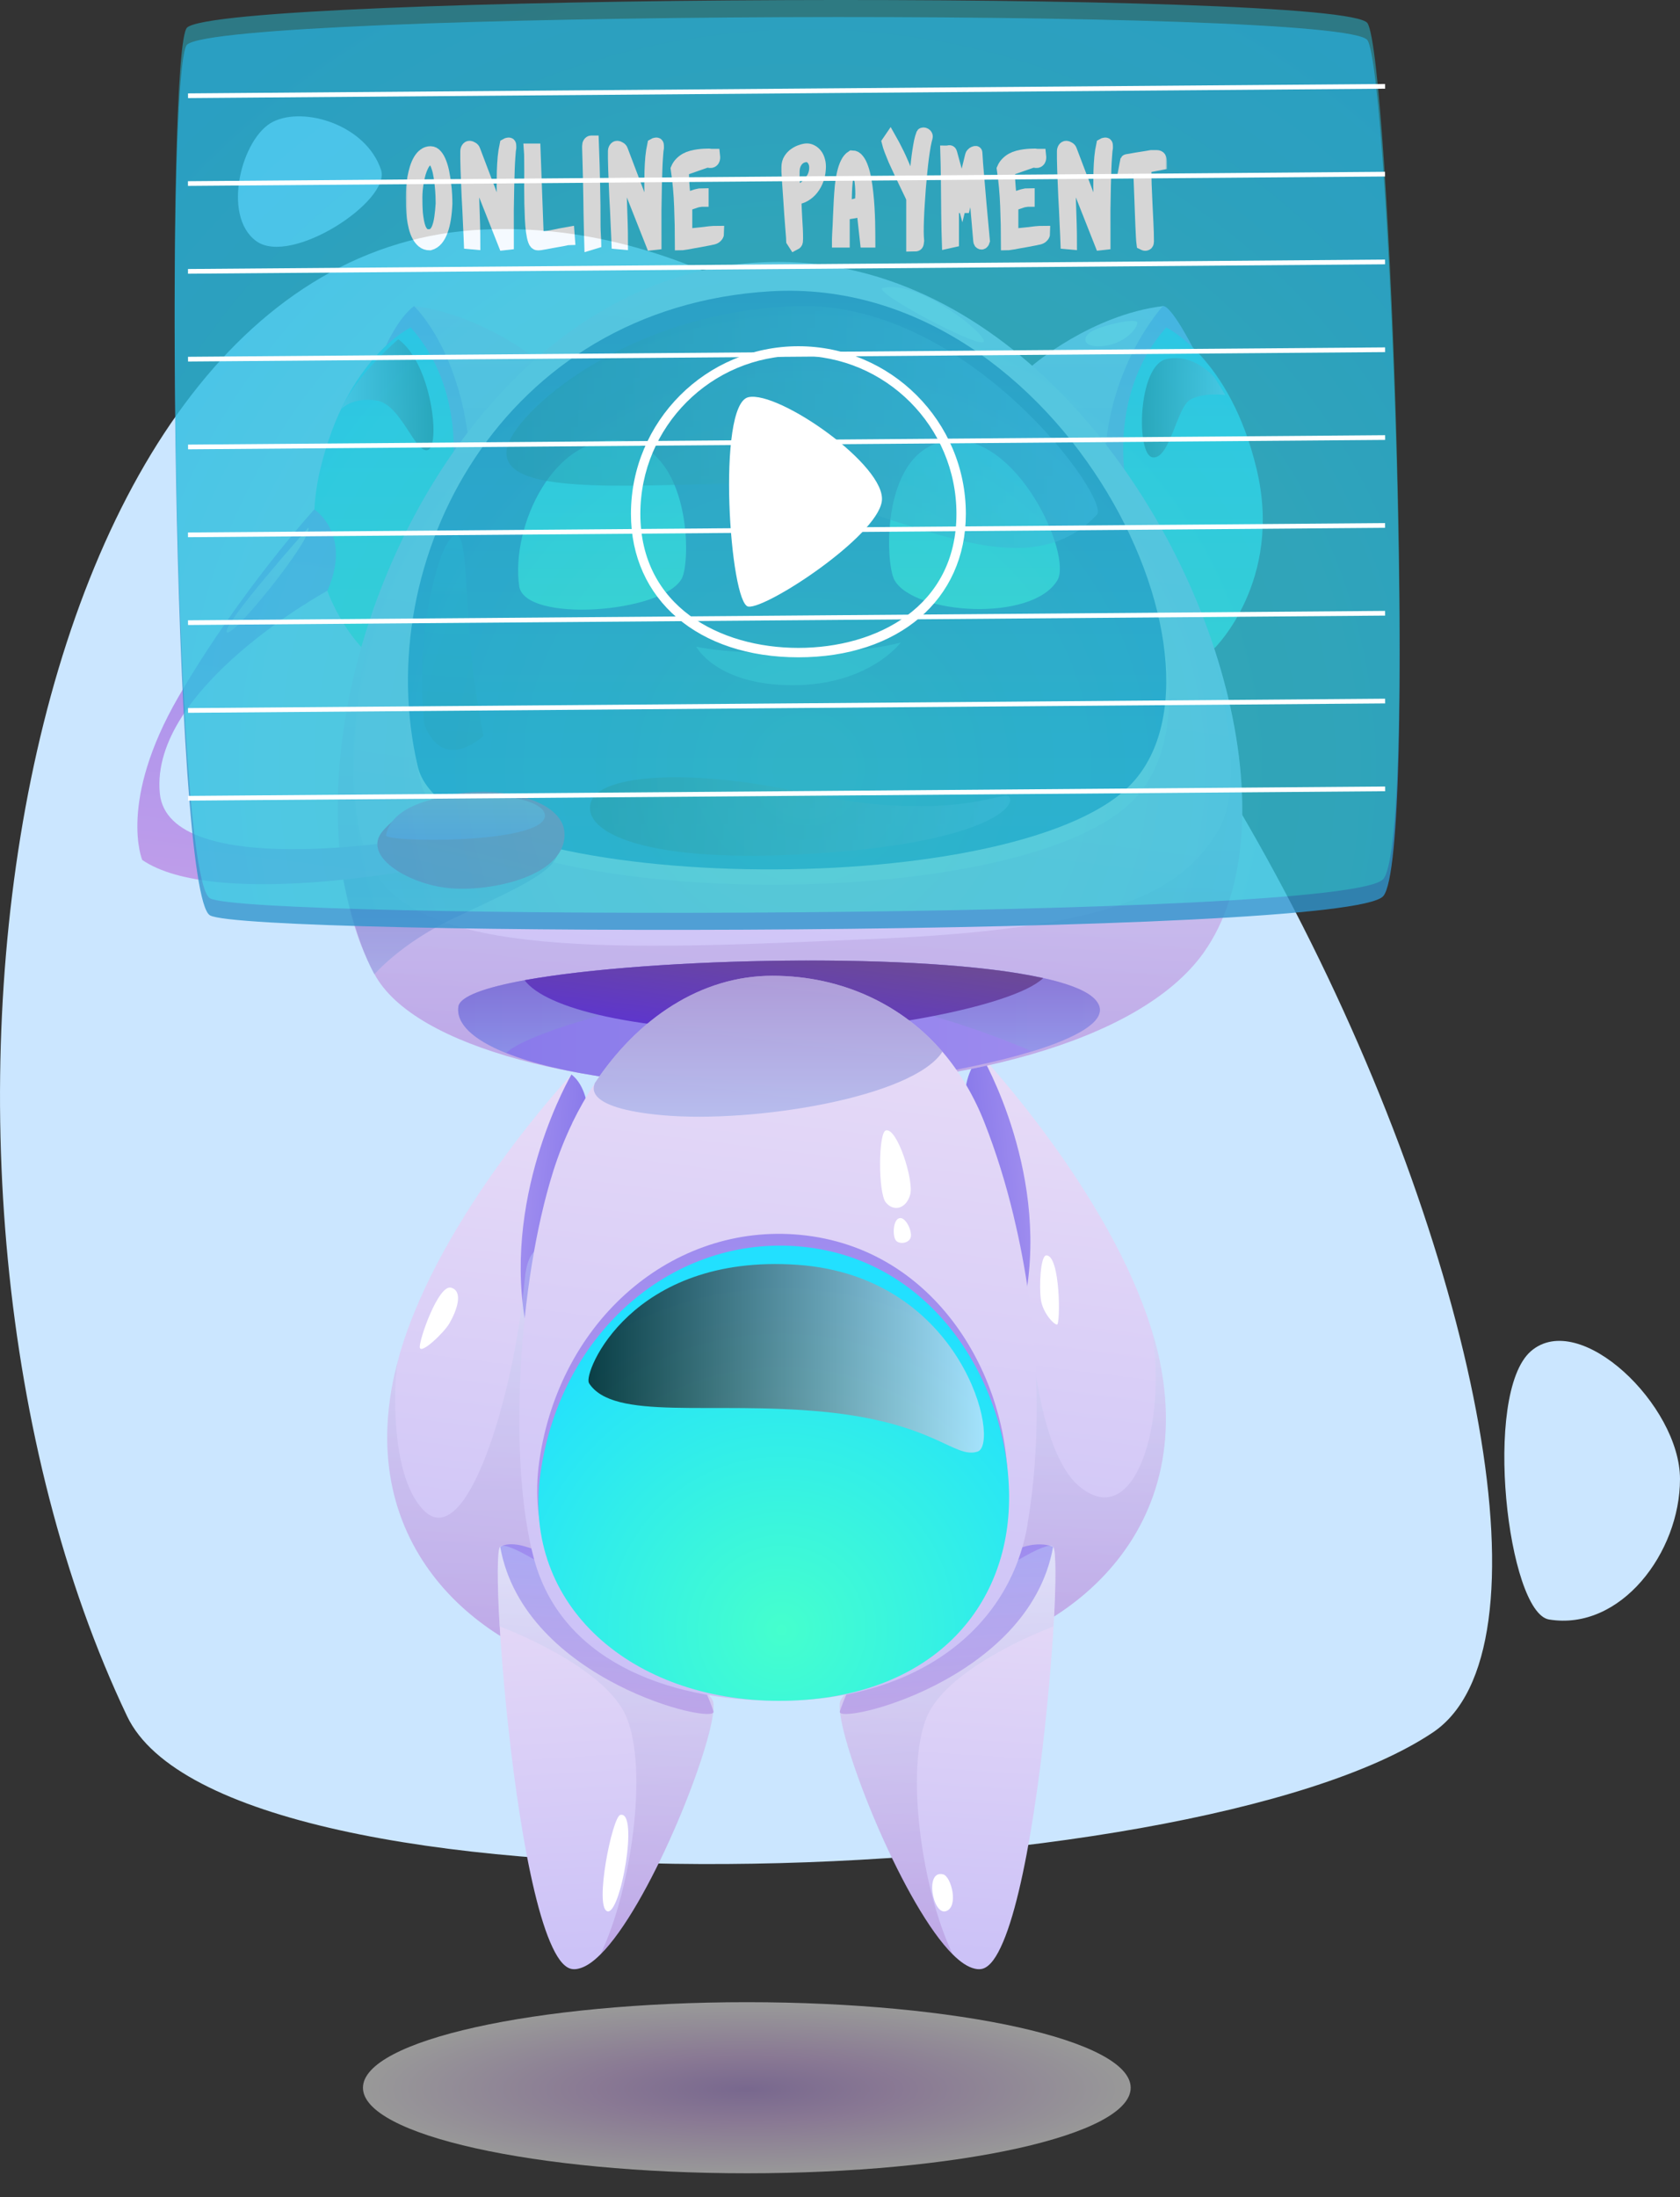 <svg width="501" height="655" viewBox="0 0 501 655" fill="none" xmlns="http://www.w3.org/2000/svg">
<rect x="0" y="0" width="501" height="655" fill="#333333" stroke="none"/>
<path d="M37.897 511.576C67.651 574.062 354.924 564.991 427.289 516.434C499.654 467.905 338.895 59.903 144.396 68.412C2.388 74.619 -38.483 351.161 37.897 511.576Z" fill="#CBE6FF"/>
<path d="M461.955 482.762C449.66 480.768 441.997 415.417 456.537 402.779C471.105 390.169 501 418.983 501 440.889C501 462.794 483.316 486.244 461.955 482.762Z" fill="#CBE6FF"/>
<path d="M113.631 50.635C116.663 59.819 86.824 79.449 76.41 71.867C65.996 64.284 72.087 40.862 81.491 36.256C90.894 31.651 109.196 37.324 113.631 50.635Z" fill="#CBE6FF"/>
<path style="mix-blend-mode:multiply" opacity="0.3" d="M446.32 654.86C446.32 654.86 446.433 654.972 446.489 654.972C446.376 654.972 446.32 654.86 446.32 654.86Z" fill="url(#paint0_linear_917_56589)"/>
<path style="mix-blend-mode:multiply" opacity="0.5" d="M222.713 647.839C285.934 647.839 337.184 636.422 337.184 622.339C337.184 608.255 285.934 596.838 222.713 596.838C159.493 596.838 108.242 608.255 108.242 622.339C108.242 636.422 159.493 647.839 222.713 647.839Z" fill="url(#paint1_radial_917_56589)"/>
<path d="M182.738 499.331C181.166 499.219 179.509 499.022 177.825 498.742C148.66 494.023 106.583 465.771 117.137 412.075C117.558 409.884 118.092 407.722 118.709 405.531C118.962 404.436 119.186 403.65 119.299 403.313C119.327 403.172 119.355 403.088 119.355 403.088C131.65 361.608 170.415 320.325 170.415 320.325C177.713 328.385 176.59 343.269 173.334 356.806C173.334 356.806 173.334 356.806 173.306 356.806C171.734 363.433 169.629 369.724 167.748 374.723C165.306 381.267 163.257 385.62 163.257 385.62C154.639 406.739 156.464 432.997 156.464 432.997L181.98 497.506L182.738 499.303V499.331Z" fill="url(#paint2_linear_917_56589)"/>
<path d="M170.414 320.297C170.414 320.297 150.26 354.587 156.463 392.95C156.463 392.95 166.709 376.324 172.014 357.676C177.32 339.057 176.786 325.211 170.414 320.297Z" fill="url(#paint3_linear_917_56589)"/>
<path d="M280.422 493.771L301.166 430.077C301.166 430.077 305.657 412.468 303.496 394.691C302.906 389.692 301.783 384.721 299.903 380.087C299.903 380.087 293.531 366.551 289.854 351.273C289.825 351.273 289.825 351.245 289.825 351.245C286.569 337.709 285.446 322.824 292.745 314.764C292.745 314.764 330.836 355.373 343.44 396.488C344.507 399.83 345.377 403.172 346.022 406.514C357.194 463.3 309.447 491.636 280.422 493.771Z" fill="url(#paint4_linear_917_56589)"/>
<path d="M292.747 314.736C292.747 314.736 314.052 351.048 305.07 390.169C305.07 390.169 296.452 370.735 291.147 352.116C285.841 333.496 286.375 319.651 292.747 314.736Z" fill="url(#paint5_linear_917_56589)"/>
<path style="mix-blend-mode:multiply" opacity="0.3" d="M280.422 493.771L301.166 430.076C301.166 430.076 305.657 412.468 303.496 394.691L306.696 387.417C306.696 387.417 308.015 431.172 321.657 442.883C338.528 457.318 348.24 423.729 343.44 396.488C344.507 399.83 345.377 403.172 346.022 406.514C357.194 463.3 309.447 491.636 280.422 493.771Z" fill="url(#paint6_linear_917_56589)"/>
<path style="mix-blend-mode:multiply" opacity="0.3" d="M181.98 497.534L177.825 498.741C148.66 494.023 106.583 465.771 117.137 412.075C117.558 409.884 118.092 407.722 118.709 405.531C117.474 411.092 116.042 439.344 126.148 450.016C139.088 463.693 153.32 415.782 156.464 381.548C157.446 370.735 161.994 370.286 167.748 374.751C165.306 381.295 163.257 385.648 163.257 385.648C154.639 406.767 156.464 433.025 156.464 433.025L181.98 497.534Z" fill="url(#paint7_linear_917_56589)"/>
<path d="M314.165 484.84C314.081 486.666 313.94 488.547 313.8 490.513C311.695 520.31 306.221 564.233 298.389 580.55C296.537 584.482 294.516 586.813 292.382 586.981C291.821 587.037 291.259 586.981 290.67 586.841C288.649 586.391 286.431 584.903 284.158 582.628C269.842 568.418 251.877 523.764 250.501 510.2C250.333 508.515 250.417 507.307 250.782 506.689C257.743 495.849 310.768 457.065 314.081 461.081C314.951 462.176 314.951 471.613 314.193 484.84H314.165Z" fill="url(#paint8_linear_917_56589)"/>
<path d="M250.473 510.172C249.042 514.412 306.923 501.241 314.053 461.081C314.053 461.081 310.628 459.48 305.351 461.081C290.389 465.687 260.382 480.571 250.445 510.172H250.473Z" fill="url(#paint9_linear_917_56589)"/>
<path style="mix-blend-mode:multiply" opacity="0.3" d="M314.165 484.84C314.165 484.84 282.783 496.326 276.327 511.969C269.899 527.584 274.923 563.475 284.13 582.6C269.814 568.418 251.849 523.764 250.474 510.172C250.305 508.487 250.39 507.279 250.755 506.661C257.716 495.821 310.741 457.037 314.053 461.053C314.923 462.148 314.923 471.585 314.165 484.812V484.84Z" fill="url(#paint10_linear_917_56589)"/>
<path d="M281.264 558.729C283.678 559.347 286.008 568.446 282.078 569.71C278.148 570.973 275.65 557.297 281.264 558.729Z" fill="white"/>
<path d="M149.025 484.84C149.109 486.666 149.249 488.547 149.39 490.513C151.495 520.31 156.969 564.233 164.8 580.55C166.653 584.482 168.674 586.813 170.807 586.981C171.369 587.037 171.93 586.981 172.519 586.841C174.541 586.391 176.758 584.903 179.032 582.628C193.348 568.418 211.313 523.764 212.688 510.2C212.857 508.515 212.772 507.307 212.407 506.689C205.446 495.849 152.421 457.065 149.109 461.081C148.239 462.176 148.239 471.613 148.997 484.84H149.025Z" fill="url(#paint11_linear_917_56589)"/>
<path d="M212.747 510.172C214.179 514.412 156.298 501.241 149.168 461.081C149.168 461.081 151.47 459.396 156.887 461.081C171.933 465.743 202.923 480.768 212.775 510.172H212.747Z" fill="url(#paint12_linear_917_56589)"/>
<path style="mix-blend-mode:multiply" opacity="0.3" d="M149.028 484.84C149.028 484.84 180.41 496.326 186.867 511.969C193.295 527.584 188.27 563.475 179.063 582.6C193.379 568.418 211.344 523.764 212.719 510.172C212.888 508.487 212.804 507.279 212.439 506.661C205.477 495.821 152.452 457.037 149.14 461.053C148.27 462.148 148.27 471.585 149.028 484.812V484.84Z" fill="url(#paint13_linear_917_56589)"/>
<path d="M184.985 541.008C182.571 541.626 177.181 568.474 181.111 569.737C185.041 571.001 190.599 539.603 184.985 541.008Z" fill="white"/>
<path d="M162.501 109.022C162.501 109.022 144.957 93.856 123.455 91.245C123.455 91.245 116.887 94.474 109.28 118.149C101.672 141.824 115.708 188.64 115.708 188.64L162.501 109.05V109.022Z" fill="url(#paint14_linear_917_56589)"/>
<path d="M115.117 103.04C115.117 103.04 118.57 95.036 123.454 91.245C123.454 91.245 141.138 107.561 140.437 146.57L135.328 151.85L115.117 103.068V103.04Z" fill="url(#paint15_linear_917_56589)"/>
<path d="M307.793 109.022C307.793 109.022 325.337 93.856 346.839 91.245C346.839 91.245 353.407 94.474 361.014 118.149C368.621 141.824 354.586 188.64 354.586 188.64L307.793 109.05V109.022Z" fill="url(#paint16_linear_917_56589)"/>
<path d="M346.809 91.245C346.809 91.245 329.434 109.892 329.434 139.942L336.142 144.183L355.736 103.63C355.736 103.63 349.223 90.908 346.809 91.245Z" fill="url(#paint17_linear_917_56589)"/>
<path d="M335.526 142.133C335.526 142.133 330.894 116.464 347.793 97.62C347.793 97.62 366.853 106.607 374.768 139.942C382.684 173.278 362.109 193.301 362.109 193.301L335.526 142.133Z" fill="url(#paint18_linear_917_56589)"/>
<path d="M134.739 142.133C134.739 142.133 139.37 116.464 122.472 97.62C122.472 97.62 103.412 106.607 95.496 139.942C87.58 173.278 108.156 193.301 108.156 193.301L134.739 142.133Z" fill="url(#paint19_linear_917_56589)"/>
<path d="M358.963 283.956C319.777 338.916 135.663 334.844 111.691 290.387C96.056 261.349 97.768 217.706 112.814 177.546C132.575 124.833 175.355 78.073 232.113 78.073C298.892 78.073 350.205 144.632 365.644 205.434C373.475 236.214 372.128 265.477 358.963 283.956Z" fill="url(#paint20_linear_917_56589)"/>
<path d="M125.419 232.984C134.177 270.42 296.031 274.492 335.778 240.567C375.526 206.641 318.29 86.133 230.599 91.385C150.402 96.187 111.047 171.649 125.419 232.984Z" fill="#DFE3FB"/>
<path d="M124.575 228.434C133.333 265.87 295.187 269.942 334.935 236.017C374.682 202.092 317.447 81.584 229.755 86.835C149.558 91.638 110.203 167.099 124.575 228.434Z" fill="url(#paint21_linear_917_56589)"/>
<path style="mix-blend-mode:multiply" opacity="0.3" d="M358.963 283.956C319.777 338.916 135.663 334.844 111.691 290.387C96.056 261.349 97.768 217.706 112.814 177.546C112.168 179.905 96.73 236.214 112.477 260.984C128.589 286.315 192.309 282.805 260.717 279.884C329.124 276.935 351.749 267.022 363.23 247.7C372.268 232.507 363.174 199.003 358.907 185.41L365.616 205.434C373.447 236.214 372.1 265.477 358.935 283.956H358.963Z" fill="url(#paint22_linear_917_56589)"/>
<path d="M307.737 313.416C286.656 319.875 253.729 324.481 232.311 324.453C194.052 324.397 166.458 320.1 151.02 313.922C140.886 309.877 135.974 305.019 136.704 300.048C137.153 297.015 144.648 294.347 156.493 292.185C191.244 285.894 263.189 283.984 301.954 289.854C305.266 290.359 308.382 290.921 311.189 291.539C311.779 291.679 312.368 291.82 312.901 291.96C313.042 291.96 313.126 292.016 313.238 292.044C319.919 293.673 324.663 295.695 326.768 298.138C327.302 298.784 327.666 299.402 327.863 300.048C329.238 304.766 320.733 309.428 307.765 313.416H307.737Z" fill="url(#paint23_linear_917_56589)"/>
<path style="mix-blend-mode:multiply" opacity="0.5" d="M307.737 313.416C299.287 309.681 245.533 287.242 201.995 296.987C154.641 307.631 151.02 313.922 151.02 313.922C140.886 309.877 135.974 305.019 136.704 300.048C137.153 297.015 144.648 294.347 156.493 292.185C191.244 285.894 263.189 283.984 301.954 289.854C305.996 290.584 309.673 291.286 312.901 291.96C313.042 291.96 313.126 292.016 313.238 292.044C319.919 293.673 324.663 295.695 326.768 298.138C327.302 298.784 327.666 299.402 327.863 300.048C329.238 304.766 320.733 309.428 307.765 313.416H307.737Z" fill="url(#paint24_linear_917_56589)"/>
<path d="M311.133 291.539C302.095 300.189 258.698 307.687 233.968 307.659C189.645 307.603 162.697 300.61 156.438 292.185C194.192 285.36 275.821 283.675 311.133 291.567V291.539Z" fill="url(#paint25_linear_917_56589)"/>
<path style="mix-blend-mode:multiply" opacity="0.5" d="M111.666 290.415C111.666 290.415 119.442 281.344 134.684 274.014C149.926 266.713 163.961 260.983 166.123 255.114C168.284 249.244 124.27 252.699 124.27 252.699L102.375 262.219C102.375 262.219 105.8 279.884 111.638 290.415H111.666Z" fill="url(#paint26_linear_917_56589)"/>
<path d="M266.754 172.941C272.593 183.248 307.906 185.55 315.344 172.941C319.751 165.442 303.414 128.989 282.951 131.32C262.488 133.651 263.919 167.942 266.754 172.941Z" fill="url(#paint27_linear_917_56589)"/>
<path d="M203.285 172.519C197.447 182.826 156.436 185.747 154.836 174.738C152.253 157.101 165.138 128.961 185.601 131.32C206.064 133.651 206.121 167.52 203.285 172.519Z" fill="url(#paint28_linear_917_56589)"/>
<path d="M207.582 192.74C207.582 192.74 215.105 194.762 236.382 194.762C257.66 194.762 268.607 191.532 268.607 191.532C268.607 191.532 259.232 204.254 236.382 204.254C213.533 204.254 207.582 192.712 207.582 192.712V192.74Z" fill="#2F95CD"/>
<path d="M93.728 151.85C93.728 151.85 105.096 159.151 97.629 176.086C97.629 176.086 44.576 204.984 47.664 236.494C50.218 262.781 123.51 250.059 123.51 250.059L126.149 258.821C126.149 258.821 63.889 271.009 42.415 256.35C42.415 256.35 35.117 238.994 53.222 207.708C71.356 176.423 93.728 151.85 93.728 151.85Z" fill="url(#paint29_linear_917_56589)"/>
<path d="M114.248 247.588C107.567 255.142 121.743 263.427 133.392 264.691C146.473 266.123 169.687 260.927 168.284 247.756C166.88 234.585 129.911 229.867 114.248 247.588Z" fill="url(#paint30_linear_917_56589)"/>
<path style="mix-blend-mode:screen" opacity="0.5" d="M151.13 133.792C149.109 145.924 176.084 145.39 212.801 144.183C256.927 142.722 301.278 180.748 327.103 153.451C331.37 148.957 289.096 89.925 238.092 91.245C187.088 92.565 152.898 123.26 151.13 133.792Z" fill="url(#paint31_linear_917_56589)"/>
<path style="mix-blend-mode:screen" opacity="0.5" d="M176.141 239.387C173.811 248.177 192.197 256.968 237.362 254.749C291.987 252.081 303.58 240.623 300.914 237.449C299.314 235.54 282.949 245.846 238.064 236.017C208.422 229.53 178.583 230.148 176.141 239.387Z" fill="url(#paint32_linear_917_56589)"/>
<path d="M263.355 85.824C259.482 86.723 292.015 103.967 293.334 101.916C294.654 99.866 274.078 83.325 263.355 85.824Z" fill="white"/>
<path d="M325.701 98.715C322.444 100.456 322.725 103.967 329.434 103.096C336.143 102.225 339.792 96.946 339.062 95.935C338.332 94.924 329.322 96.749 325.701 98.715Z" fill="white"/>
<path d="M115.116 248.992C114.723 251.154 161.404 251.66 162.499 243.403C163.593 235.146 118.203 232.31 115.116 248.992Z" fill="url(#paint33_linear_917_56589)"/>
<path style="mix-blend-mode:screen" opacity="0.2" d="M126.597 216.106C126.597 216.106 124.688 203.356 126.933 186.252C129.179 169.149 133.754 158.112 136.505 159.657C139.256 161.202 138.807 177.968 140.435 194.453C141.698 207.287 144.169 219.363 144.169 219.363C144.169 219.363 132.351 230.653 126.597 216.106Z" fill="url(#paint34_linear_917_56589)"/>
<path style="mix-blend-mode:screen" opacity="0.72" d="M362.333 112.701C362.333 112.701 356.157 105.034 347.708 107.084C339.287 109.134 338.725 135.702 343.75 136.347C348.803 136.993 350.936 121.66 354.782 119.244C358.655 116.829 365.392 117.756 365.392 117.756L362.304 112.701H362.333Z" fill="url(#paint35_linear_917_56589)"/>
<path style="mix-blend-mode:screen" opacity="0.72" d="M101.84 121.912C101.84 121.912 105.096 118.233 112.394 119.413C119.693 120.62 123.903 135.617 127.665 134.101C131.398 132.584 128.675 108.292 118.766 101.13C118.766 101.13 106.022 111.999 101.84 121.884V121.912Z" fill="url(#paint36_linear_917_56589)"/>
<path d="M91.932 157.326C91.932 157.326 66.079 186.365 67.651 188.443C69.223 190.521 93.476 160.331 91.932 157.326Z" fill="url(#paint37_linear_917_56589)"/>
<path d="M306.445 454.369C301.112 485.935 272.845 506.998 232.339 506.998C197.083 506.998 167.188 493.855 159.3 464.872C151.413 435.946 154.472 382.418 164.999 349.083C166.571 344.112 168.479 339.309 170.669 334.76V334.704C172.69 330.575 174.908 326.644 177.35 322.965V322.908C190.206 303.531 209.041 290.865 230.346 290.865C251.652 290.865 269.477 299.992 281.014 313.472C286.375 319.735 290.586 326.981 293.589 334.648C297.07 343.494 299.989 352.874 302.291 362.535C302.291 362.591 302.291 362.703 302.347 362.816C309.645 393.09 311.189 426.145 306.417 454.341L306.445 454.369Z" fill="url(#paint38_linear_917_56589)"/>
<path d="M160.815 435.637C166.85 393.259 200.815 364.529 238.57 368.096C279.244 371.943 301.111 410.783 300.549 444.119C299.96 477.454 275.623 503.488 231.945 503.488C188.268 503.488 155.173 475.264 160.815 435.637Z" fill="url(#paint39_linear_917_56589)"/>
<path d="M161.182 439.147C167.217 396.769 201.183 368.039 238.937 371.606C279.611 375.453 301.478 414.293 300.917 447.629C300.327 480.964 275.99 506.998 232.313 506.998C188.635 506.998 155.54 478.774 161.182 439.147Z" fill="url(#paint40_radial_917_56589)"/>
<path style="mix-blend-mode:multiply" opacity="0.5" d="M281.041 313.5C272.423 327.037 224.9 334.928 197.447 332.429C173.531 330.238 177.18 323.779 177.349 322.965V322.908C190.205 303.531 209.04 290.865 230.346 290.865C251.651 290.865 269.476 299.992 281.013 313.472L281.041 313.5Z" fill="url(#paint41_linear_917_56589)"/>
<path d="M264.144 336.979C261.927 337.709 261.842 355.514 264.144 358.407C266.446 361.271 270.179 360.4 271.414 356.188C272.649 352.003 267.484 335.883 264.144 336.979Z" fill="white"/>
<path d="M268.215 363.125C266.363 363.574 266.166 367.983 267.008 369.528C267.85 371.072 271.05 370.735 271.584 368.854C272.089 366.972 270.068 362.675 268.215 363.125Z" fill="white"/>
<path style="mix-blend-mode:screen" opacity="0.72" d="M175.608 412.243C182.794 423.701 212.296 417.607 245.559 420.837C278.823 424.095 284.493 434.907 291.511 432.716C298.528 430.526 287.44 380.424 237.756 377.026C188.071 373.628 173.84 409.379 175.636 412.215L175.608 412.243Z" fill="url(#paint42_linear_917_56589)"/>
<path d="M134.543 383.851C130.753 382.755 124.887 399.549 125.195 401.684C125.504 403.818 132.381 397.303 134.009 394.494C136.199 390.759 138.276 384.918 134.543 383.851Z" fill="white"/>
<path d="M312.06 374.218C310.236 374.218 309.871 383.542 310.404 387.389C310.938 391.237 314.138 394.747 315.204 394.859C316.271 394.972 316.243 374.246 312.06 374.218Z" fill="white"/>
<g style="mix-blend-mode:hard-light" opacity="0.8">
<path d="M55.805 13.284C49.209 19.069 51.314 266.432 62.627 272.863C73.939 279.294 402.166 279.463 412.524 267.106C422.91 254.749 414.404 22.13 407.808 11.992C401.211 1.854 67.118 3.37 55.805 13.284Z" fill="#2F95CD"/>
<path d="M55.805 8.201C49.209 13.986 51.314 261.349 62.627 267.78C73.939 274.211 402.166 274.38 412.524 262.023C422.91 249.666 414.404 17.047 407.808 6.909C401.211 -3.229 67.118 -1.713 55.805 8.201Z" fill="url(#paint43_radial_917_56589)" fill-opacity="0.5"/>
<mask id="path-59-outside-1_917_56589" maskUnits="userSpaceOnUse" x="121" y="37" width="227" height="39" fill="black">
<rect fill="white" x="121" y="37" width="227" height="39"/>
<path d="M123 58.857C123 57.947 123.034 56.983 123.101 55.962C123.186 54.942 123.313 53.95 123.482 52.985C123.667 51.992 123.895 51.055 124.166 50.173C124.453 49.263 124.791 48.477 125.179 47.816C125.585 47.127 126.05 46.589 126.573 46.203C127.114 45.789 127.722 45.583 128.398 45.583C128.989 45.583 129.513 45.858 129.969 46.41C130.425 46.934 130.822 47.637 131.16 48.519C131.498 49.373 131.777 50.352 131.997 51.455C132.216 52.558 132.394 53.674 132.529 54.804C132.681 55.907 132.782 56.983 132.833 58.03C132.884 59.05 132.909 59.932 132.909 60.677C132.841 62.303 132.698 63.806 132.478 65.184C132.259 66.535 131.954 67.734 131.566 68.782C131.194 69.802 130.73 70.643 130.172 71.305C129.614 71.966 128.939 72.407 128.145 72.628C127.384 72.628 126.734 72.407 126.193 71.966C125.653 71.525 125.188 70.946 124.799 70.229C124.411 69.513 124.098 68.686 123.862 67.748C123.625 66.811 123.439 65.832 123.304 64.812C123.186 63.792 123.101 62.772 123.051 61.752C123.017 60.704 123 59.739 123 58.857ZM123.963 58.857C123.963 59.519 123.971 60.263 123.988 61.09C124.005 61.917 124.047 62.758 124.115 63.613C124.2 64.44 124.318 65.267 124.47 66.094C124.622 66.894 124.825 67.61 125.078 68.244C125.348 68.851 125.678 69.347 126.066 69.733C126.472 70.119 126.953 70.312 127.511 70.312C128.322 70.395 128.989 70.229 129.513 69.816C130.037 69.402 130.459 68.768 130.78 67.913C131.101 67.059 131.346 66.025 131.515 64.812C131.684 63.599 131.819 62.221 131.921 60.677C131.921 60.07 131.904 59.312 131.87 58.402C131.836 57.492 131.769 56.541 131.667 55.549C131.583 54.556 131.456 53.564 131.287 52.571C131.135 51.551 130.924 50.642 130.653 49.842C130.4 49.015 130.087 48.353 129.716 47.857C129.361 47.361 128.93 47.113 128.423 47.113C127.9 47.113 127.427 47.319 127.004 47.733C126.582 48.119 126.202 48.643 125.864 49.304C125.543 49.939 125.255 50.669 125.002 51.496C124.766 52.323 124.571 53.178 124.419 54.06C124.267 54.915 124.149 55.769 124.064 56.624C123.997 57.451 123.963 58.196 123.963 58.857Z"/>
<path d="M140.76 47.981C140.76 48.064 140.752 48.243 140.735 48.519C140.735 48.794 140.735 49.084 140.735 49.387C140.735 49.663 140.735 49.939 140.735 50.214C140.735 50.462 140.735 50.628 140.735 50.711C140.735 52.502 140.76 54.294 140.811 56.087C140.861 57.878 140.921 59.684 140.988 61.504C141.056 63.296 141.115 65.102 141.166 66.921C141.216 68.741 141.242 70.56 141.242 72.38L140.329 72.297C140.312 71.773 140.279 71.043 140.228 70.105C140.194 69.168 140.143 68.093 140.076 66.88C140.025 65.639 139.966 64.316 139.898 62.91C139.831 61.504 139.755 60.084 139.67 58.65C139.603 57.189 139.544 55.756 139.493 54.35C139.442 52.944 139.392 51.648 139.341 50.462C139.307 49.249 139.282 48.188 139.265 47.278C139.248 46.341 139.248 45.624 139.265 45.128C139.265 44.797 139.341 44.521 139.493 44.301C139.645 44.08 139.822 43.97 140.025 43.97C140.228 43.97 140.456 44.053 140.709 44.218C140.98 44.356 141.157 44.549 141.242 44.797L150.365 68.823C150.365 67.555 150.34 66.191 150.289 64.729C150.255 63.268 150.221 61.766 150.188 60.222C150.154 58.678 150.128 57.134 150.112 55.59C150.112 54.019 150.128 52.502 150.162 51.041C150.213 49.553 150.297 48.147 150.416 46.823C150.551 45.5 150.737 44.301 150.973 43.226C151.21 43.088 151.396 43.019 151.531 43.019C151.666 42.991 151.767 42.991 151.835 43.019C151.902 43.046 151.936 43.115 151.936 43.226C151.953 43.336 151.962 43.446 151.962 43.556C151.962 43.611 151.962 43.694 151.962 43.804C151.962 43.915 151.962 43.984 151.962 44.011C151.928 44.177 151.886 44.48 151.835 44.921C151.801 45.362 151.75 46.024 151.683 46.906C151.615 47.761 151.556 48.877 151.505 50.256C151.455 51.634 151.404 53.343 151.353 55.383C151.303 57.424 151.26 59.85 151.227 62.662C151.21 65.474 151.21 68.754 151.227 72.504L150.492 72.587L140.76 47.981Z"/>
<path d="M159.204 44.797L160.168 71.015C161.671 71.015 163.175 70.863 164.679 70.56C166.199 70.229 167.753 69.926 169.342 69.65L169.443 71.015C169.426 71.015 169.266 71.056 168.961 71.139C168.674 71.194 168.286 71.277 167.796 71.387C167.323 71.47 166.782 71.566 166.174 71.677C165.565 71.787 164.957 71.897 164.349 72.007C163.741 72.118 163.158 72.228 162.6 72.338C162.043 72.449 161.561 72.531 161.156 72.587C161.139 72.587 161.097 72.587 161.029 72.587C160.962 72.614 160.886 72.628 160.801 72.628C160.717 72.628 160.632 72.628 160.548 72.628C160.463 72.628 160.396 72.628 160.345 72.628C159.973 72.628 159.669 72.311 159.433 71.677C159.196 71.015 159.002 70.133 158.85 69.03C158.698 67.9 158.588 66.618 158.52 65.184C158.453 63.723 158.402 62.207 158.368 60.635C158.334 59.064 158.318 57.479 158.318 55.88C158.334 54.281 158.343 52.778 158.343 51.372C158.343 49.939 158.334 48.643 158.318 47.485C158.318 46.327 158.292 45.431 158.241 44.797H159.204Z"/>
<path d="M175.596 43.515C175.596 43.184 175.664 42.922 175.799 42.729C175.951 42.509 176.128 42.398 176.331 42.398C176.348 42.398 176.39 42.398 176.458 42.398C176.525 42.398 176.568 42.398 176.584 42.398C176.669 44.714 176.745 46.92 176.813 49.015C176.88 51.083 176.931 53.123 176.965 55.135C177.015 57.148 177.049 59.16 177.066 61.173C177.083 63.158 177.091 65.239 177.091 67.417C177.091 67.721 177.1 68.134 177.117 68.658C177.15 69.182 177.176 69.692 177.193 70.188C177.226 70.684 177.252 71.139 177.269 71.553C177.303 71.939 177.319 72.145 177.319 72.173L176.23 72.504C176.196 71.373 176.162 70.078 176.128 68.617C176.095 67.128 176.061 65.556 176.027 63.902C176.01 62.221 175.985 60.498 175.951 58.733C175.934 56.941 175.9 55.177 175.85 53.44C175.816 51.703 175.774 50.035 175.723 48.436C175.689 46.809 175.647 45.335 175.596 44.011V43.515Z"/>
<path d="M184.79 47.981C184.79 48.064 184.782 48.243 184.765 48.519C184.765 48.794 184.765 49.084 184.765 49.387C184.765 49.663 184.765 49.939 184.765 50.214C184.765 50.462 184.765 50.628 184.765 50.711C184.765 52.502 184.79 54.294 184.841 56.087C184.892 57.878 184.951 59.684 185.019 61.504C185.086 63.296 185.145 65.102 185.196 66.921C185.247 68.741 185.272 70.56 185.272 72.38L184.36 72.297C184.343 71.773 184.309 71.043 184.258 70.105C184.224 69.168 184.174 68.093 184.106 66.88C184.055 65.639 183.996 64.316 183.929 62.91C183.861 61.504 183.785 60.084 183.701 58.65C183.633 57.189 183.574 55.756 183.523 54.35C183.473 52.944 183.422 51.648 183.371 50.462C183.337 49.249 183.312 48.188 183.295 47.278C183.278 46.341 183.278 45.624 183.295 45.128C183.295 44.797 183.371 44.521 183.523 44.301C183.675 44.08 183.853 43.97 184.055 43.97C184.258 43.97 184.486 44.053 184.74 44.218C185.01 44.356 185.187 44.549 185.272 44.797L194.395 68.823C194.395 67.555 194.37 66.191 194.319 64.729C194.285 63.268 194.252 61.766 194.218 60.222C194.184 58.678 194.159 57.134 194.142 55.59C194.142 54.019 194.159 52.502 194.193 51.041C194.243 49.553 194.328 48.147 194.446 46.823C194.581 45.5 194.767 44.301 195.004 43.226C195.24 43.088 195.426 43.019 195.561 43.019C195.696 42.991 195.798 42.991 195.865 43.019C195.933 43.046 195.967 43.115 195.967 43.226C195.983 43.336 195.992 43.446 195.992 43.556C195.992 43.611 195.992 43.694 195.992 43.804C195.992 43.915 195.992 43.984 195.992 44.011C195.958 44.177 195.916 44.48 195.865 44.921C195.831 45.362 195.781 46.024 195.713 46.906C195.646 47.761 195.586 48.877 195.536 50.256C195.485 51.634 195.434 53.343 195.384 55.383C195.333 57.424 195.291 59.85 195.257 62.662C195.24 65.474 195.24 68.754 195.257 72.504L194.522 72.587L184.79 47.981Z"/>
<path d="M202.018 50.338C202.289 49.704 202.643 49.167 203.083 48.726C203.539 48.257 204.037 47.871 204.578 47.568C205.135 47.264 205.727 47.03 206.352 46.865C206.994 46.699 207.619 46.575 208.227 46.492C208.836 46.41 209.427 46.355 210.001 46.327C210.576 46.3 211.083 46.286 211.522 46.286C211.556 46.286 211.632 46.3 211.75 46.327C211.868 46.327 211.995 46.341 212.13 46.368C212.265 46.368 212.383 46.368 212.485 46.368C212.603 46.368 212.688 46.368 212.738 46.368C212.806 46.975 212.764 47.402 212.612 47.65C212.476 47.871 212.291 48.009 212.054 48.064C211.834 48.092 211.598 48.078 211.344 48.023C211.091 47.94 210.905 47.926 210.787 47.981C210.618 48.009 210.348 48.092 209.976 48.229C209.621 48.34 209.224 48.477 208.785 48.643C208.346 48.781 207.872 48.946 207.366 49.139C206.876 49.304 206.403 49.47 205.946 49.635C205.507 49.773 205.11 49.911 204.755 50.049C204.401 50.187 204.139 50.283 203.97 50.338C203.699 50.504 203.547 50.711 203.514 50.959C203.48 51.207 203.463 51.496 203.463 51.827C203.463 52.406 203.48 53.054 203.514 53.771C203.564 54.487 203.615 55.204 203.666 55.921C203.733 56.61 203.792 57.244 203.843 57.823C203.911 58.402 203.953 58.83 203.97 59.105C204.037 59.133 204.164 59.147 204.35 59.147C204.536 59.147 204.662 59.147 204.73 59.147C205.119 59.147 205.499 59.092 205.87 58.981C206.242 58.871 206.614 58.747 206.986 58.609C207.357 58.471 207.737 58.361 208.126 58.278C208.515 58.168 208.912 58.113 209.317 58.113V59.643C209.148 59.643 208.912 59.67 208.607 59.726C208.303 59.753 207.965 59.822 207.594 59.932C207.239 60.043 206.876 60.167 206.504 60.304C206.132 60.415 205.794 60.539 205.49 60.677C205.186 60.815 204.933 60.952 204.73 61.09C204.544 61.228 204.451 61.366 204.451 61.504V70.105C205.245 70.105 206.031 70.064 206.808 69.981C207.602 69.898 208.396 69.816 209.19 69.733C209.984 69.623 210.778 69.526 211.573 69.444C212.367 69.361 213.161 69.32 213.955 69.32C213.955 69.65 213.887 69.926 213.752 70.147C213.617 70.34 213.456 70.505 213.27 70.643C213.102 70.753 212.916 70.836 212.713 70.891C212.51 70.946 212.358 70.987 212.257 71.015C212.189 71.043 211.978 71.084 211.623 71.139C211.268 71.194 210.829 71.277 210.305 71.387C209.782 71.498 209.199 71.608 208.557 71.718C207.915 71.828 207.281 71.939 206.656 72.049C206.031 72.159 205.44 72.269 204.882 72.38C204.325 72.462 203.86 72.531 203.488 72.587C203.438 72.614 203.362 72.628 203.26 72.628C203.26 68.934 203.184 65.212 203.032 61.462C202.897 57.685 202.559 53.977 202.018 50.338Z"/>
<path d="M235.03 49.842C235.03 48.96 235.232 48.202 235.638 47.568C236.06 46.906 236.567 46.382 237.158 45.996C237.75 45.583 238.366 45.279 239.008 45.087C239.65 44.866 240.2 44.756 240.656 44.756C241.112 44.756 241.568 44.88 242.024 45.128C242.497 45.376 242.911 45.734 243.266 46.203C243.621 46.644 243.891 47.223 244.077 47.94C244.28 48.629 244.347 49.429 244.28 50.338C244.195 51.744 243.908 52.985 243.418 54.06C242.945 55.135 242.354 56.045 241.644 56.789C240.951 57.506 240.191 58.058 239.363 58.444C238.552 58.802 237.767 58.981 237.006 58.981C237.006 60.001 237.032 61.021 237.082 62.041C237.133 63.034 237.184 64.04 237.234 65.06C237.302 66.08 237.361 67.1 237.412 68.12C237.463 69.113 237.488 70.119 237.488 71.139C237.488 71.442 237.471 71.732 237.437 72.007C237.403 72.256 237.251 72.449 236.981 72.587L236.474 71.801C236.474 71.773 236.449 71.387 236.398 70.643C236.347 69.898 236.271 68.934 236.17 67.748C236.086 66.563 235.984 65.226 235.866 63.737C235.765 62.221 235.663 60.704 235.562 59.188C235.461 57.672 235.359 56.211 235.258 54.804C235.173 53.398 235.097 52.185 235.03 51.165C235.03 51.138 235.03 51.069 235.03 50.959C235.03 50.848 235.03 50.724 235.03 50.587C235.03 50.449 235.03 50.311 235.03 50.173C235.03 50.035 235.03 49.925 235.03 49.842ZM236.449 51.331C236.449 51.91 236.449 52.447 236.449 52.944C236.466 53.44 236.491 53.922 236.525 54.391C236.576 54.86 236.635 55.342 236.702 55.838C236.77 56.335 236.863 56.9 236.981 57.534C237.505 57.396 238.13 57.134 238.856 56.748C239.583 56.362 240.276 55.838 240.935 55.177C241.61 54.515 242.176 53.757 242.632 52.902C243.089 52.02 243.317 51.041 243.317 49.966C243.317 49.387 243.232 48.877 243.063 48.436C242.894 47.967 242.675 47.581 242.404 47.278C242.151 46.975 241.864 46.741 241.543 46.575C241.222 46.41 240.909 46.327 240.605 46.327C240.115 46.327 239.617 46.424 239.11 46.617C238.62 46.809 238.172 47.113 237.767 47.526C237.378 47.94 237.057 48.464 236.804 49.098C236.567 49.732 236.449 50.476 236.449 51.331Z"/>
<path d="M254.133 46.823C254.758 46.823 255.299 47.127 255.755 47.733C256.228 48.312 256.633 49.098 256.971 50.09C257.326 51.083 257.622 52.227 257.858 53.523C258.095 54.818 258.289 56.183 258.441 57.617C258.593 59.023 258.712 60.456 258.796 61.917C258.88 63.351 258.94 64.702 258.973 65.97C259.007 67.238 259.024 68.382 259.024 69.402C259.041 70.422 259.049 71.222 259.049 71.801H258.441L257.478 63.075C257.394 62.937 257.199 62.855 256.895 62.827C256.608 62.8 256.262 62.813 255.856 62.868C255.468 62.924 255.037 63.006 254.564 63.117C254.108 63.199 253.668 63.268 253.246 63.323C252.84 63.351 252.469 63.365 252.131 63.365C251.793 63.337 251.548 63.241 251.396 63.075V71.801H250.103C250.103 71.718 250.103 71.566 250.103 71.346C250.12 71.098 250.129 70.85 250.129 70.602C250.129 70.353 250.137 70.119 250.154 69.898C250.171 69.678 250.18 69.526 250.18 69.444C250.281 67.845 250.357 66.232 250.408 64.605C250.475 62.951 250.551 61.352 250.636 59.808C250.72 58.264 250.83 56.789 250.965 55.383C251.117 53.977 251.328 52.709 251.599 51.579C251.869 50.421 252.207 49.442 252.612 48.643C253.018 47.816 253.525 47.209 254.133 46.823ZM254.538 48.726C254.099 48.726 253.727 48.987 253.423 49.511C253.136 50.008 252.9 50.669 252.714 51.496C252.528 52.296 252.384 53.192 252.283 54.184C252.182 55.177 252.114 56.155 252.08 57.12C252.046 58.058 252.021 58.94 252.004 59.767C252.004 60.566 252.004 61.187 252.004 61.628C252.832 61.628 253.677 61.531 254.538 61.338C255.4 61.118 256.211 60.897 256.971 60.677C256.988 60.566 256.997 60.387 256.997 60.139C257.014 59.891 257.022 59.615 257.022 59.312C257.039 59.009 257.047 58.719 257.047 58.444C257.064 58.168 257.073 57.989 257.073 57.906C257.073 56.996 257.039 56.128 256.971 55.301C256.921 54.474 256.802 53.674 256.617 52.902C256.448 52.103 256.194 51.358 255.856 50.669C255.535 49.98 255.096 49.332 254.538 48.726Z"/>
<path d="M272.248 59.105C271.994 58.499 271.648 57.754 271.209 56.872C270.786 55.99 270.33 55.039 269.84 54.019C269.35 52.971 268.844 51.896 268.32 50.793C267.796 49.691 267.306 48.629 266.85 47.609C266.411 46.561 266.022 45.596 265.684 44.714C265.346 43.804 265.101 43.033 264.949 42.398L265.456 41.654C266.081 42.757 266.622 43.777 267.078 44.714C267.551 45.624 267.973 46.492 268.345 47.319C268.717 48.119 269.055 48.891 269.359 49.635C269.663 50.38 269.975 51.138 270.296 51.91C270.634 52.654 270.998 53.426 271.386 54.226C271.775 54.998 272.231 55.825 272.755 56.707C272.856 55.935 272.949 55.08 273.033 54.143C273.135 53.178 273.236 52.185 273.338 51.165C273.439 50.145 273.549 49.111 273.667 48.064C273.785 46.989 273.92 45.969 274.073 45.004C274.225 44.011 274.385 43.088 274.554 42.233C274.74 41.378 274.951 40.648 275.188 40.041C275.204 40.014 275.238 40 275.289 40C275.357 40 275.407 40 275.441 40C275.492 40 275.559 40.014 275.644 40.041C275.745 40.069 275.838 40.124 275.923 40.207C276.007 40.262 276.075 40.345 276.125 40.455C276.176 40.565 276.184 40.689 276.151 40.827C275.965 41.461 275.77 42.316 275.568 43.391C275.382 44.466 275.196 45.679 275.01 47.03C274.841 48.353 274.681 49.801 274.529 51.372C274.377 52.916 274.233 54.487 274.098 56.087C273.98 57.685 273.87 59.285 273.768 60.883C273.667 62.455 273.591 63.93 273.54 65.308C273.49 66.687 273.464 67.941 273.464 69.071C273.481 70.202 273.523 71.112 273.591 71.801C273.557 72.104 273.523 72.338 273.49 72.504C273.473 72.642 273.422 72.752 273.338 72.835C273.253 72.917 273.126 72.959 272.957 72.959C272.788 72.986 272.552 73 272.248 73V59.105Z"/>
<path d="M287.372 61.504H286.409L283.976 53.564V71.801L282.861 72.049C282.828 71.084 282.794 69.871 282.76 68.41C282.743 66.949 282.718 65.377 282.684 63.696C282.667 61.986 282.65 60.236 282.633 58.444C282.616 56.652 282.6 54.929 282.583 53.274C282.566 51.62 282.54 50.104 282.507 48.726C282.49 47.347 282.464 46.231 282.431 45.376C282.549 45.376 282.659 45.362 282.76 45.335C282.878 45.307 282.98 45.293 283.064 45.293C283.149 45.266 283.225 45.279 283.292 45.335C283.36 45.39 283.419 45.514 283.47 45.707L286.891 58.278L289.805 46.368C289.839 46.231 289.898 46.12 289.983 46.038C290.084 45.927 290.185 45.831 290.287 45.748C290.405 45.665 290.523 45.61 290.642 45.583C290.76 45.528 290.861 45.5 290.946 45.5C290.963 45.5 290.971 45.541 290.971 45.624C290.971 45.707 290.988 45.996 291.022 46.492C291.055 46.989 291.106 47.774 291.174 48.85C291.258 49.897 291.385 51.4 291.554 53.357C291.723 55.287 291.934 57.754 292.187 60.759C292.458 63.737 292.796 67.417 293.201 71.801C293.134 72.049 293.041 72.214 292.922 72.297C292.821 72.38 292.72 72.407 292.618 72.38C292.534 72.352 292.449 72.297 292.365 72.214C292.297 72.104 292.255 71.966 292.238 71.801L290.312 49.594L287.372 61.504Z"/>
<path d="M299.253 50.338C299.523 49.704 299.878 49.167 300.317 48.726C300.774 48.257 301.272 47.871 301.813 47.568C302.37 47.264 302.961 47.03 303.587 46.865C304.229 46.699 304.854 46.575 305.462 46.492C306.07 46.41 306.661 46.355 307.236 46.327C307.81 46.3 308.317 46.286 308.756 46.286C308.79 46.286 308.866 46.3 308.985 46.327C309.103 46.327 309.23 46.341 309.365 46.368C309.5 46.368 309.618 46.368 309.719 46.368C309.838 46.368 309.922 46.368 309.973 46.368C310.04 46.975 309.998 47.402 309.846 47.65C309.711 47.871 309.525 48.009 309.289 48.064C309.069 48.092 308.832 48.078 308.579 48.023C308.326 47.94 308.14 47.926 308.022 47.981C307.853 48.009 307.582 48.092 307.211 48.229C306.856 48.34 306.459 48.477 306.019 48.643C305.58 48.781 305.107 48.946 304.6 49.139C304.11 49.304 303.637 49.47 303.181 49.635C302.742 49.773 302.345 49.911 301.99 50.049C301.635 50.187 301.373 50.283 301.204 50.338C300.934 50.504 300.782 50.711 300.748 50.959C300.714 51.207 300.698 51.496 300.698 51.827C300.698 52.406 300.714 53.054 300.748 53.771C300.799 54.487 300.85 55.204 300.9 55.921C300.968 56.61 301.027 57.244 301.078 57.823C301.145 58.402 301.187 58.83 301.204 59.105C301.272 59.133 301.399 59.147 301.584 59.147C301.77 59.147 301.897 59.147 301.965 59.147C302.353 59.147 302.733 59.092 303.105 58.981C303.477 58.871 303.848 58.747 304.22 58.609C304.592 58.471 304.972 58.361 305.361 58.278C305.749 58.168 306.146 58.113 306.552 58.113V59.643C306.383 59.643 306.146 59.67 305.842 59.726C305.538 59.753 305.2 59.822 304.828 59.932C304.474 60.043 304.11 60.167 303.739 60.304C303.367 60.415 303.029 60.539 302.725 60.677C302.421 60.815 302.167 60.952 301.965 61.09C301.779 61.228 301.686 61.366 301.686 61.504V70.105C302.48 70.105 303.266 70.064 304.043 69.981C304.837 69.898 305.631 69.816 306.425 69.733C307.219 69.623 308.013 69.526 308.807 69.444C309.601 69.361 310.395 69.32 311.189 69.32C311.189 69.65 311.122 69.926 310.987 70.147C310.851 70.34 310.691 70.505 310.505 70.643C310.336 70.753 310.15 70.836 309.948 70.891C309.745 70.946 309.593 70.987 309.491 71.015C309.424 71.043 309.213 71.084 308.858 71.139C308.503 71.194 308.064 71.277 307.54 71.387C307.016 71.498 306.433 71.608 305.791 71.718C305.149 71.828 304.516 71.939 303.891 72.049C303.266 72.159 302.674 72.269 302.117 72.38C301.559 72.462 301.095 72.531 300.723 72.587C300.672 72.614 300.596 72.628 300.495 72.628C300.495 68.934 300.419 65.212 300.267 61.462C300.132 57.685 299.794 53.977 299.253 50.338Z"/>
<path d="M318.686 47.981C318.686 48.064 318.677 48.243 318.66 48.519C318.66 48.794 318.66 49.084 318.66 49.387C318.66 49.663 318.66 49.939 318.66 50.214C318.66 50.462 318.66 50.628 318.66 50.711C318.66 52.502 318.686 54.294 318.736 56.087C318.787 57.878 318.846 59.684 318.914 61.504C318.981 63.296 319.041 65.102 319.091 66.921C319.142 68.741 319.167 70.56 319.167 72.38L318.255 72.297C318.238 71.773 318.204 71.043 318.154 70.105C318.12 69.168 318.069 68.093 318.001 66.88C317.951 65.639 317.892 64.316 317.824 62.91C317.756 61.504 317.68 60.084 317.596 58.65C317.528 57.189 317.469 55.756 317.419 54.35C317.368 52.944 317.317 51.648 317.267 50.462C317.233 49.249 317.207 48.188 317.191 47.278C317.174 46.341 317.174 45.624 317.191 45.128C317.191 44.797 317.267 44.521 317.419 44.301C317.571 44.08 317.748 43.97 317.951 43.97C318.154 43.97 318.382 44.053 318.635 44.218C318.905 44.356 319.083 44.549 319.167 44.797L328.291 68.823C328.291 67.555 328.265 66.191 328.215 64.729C328.181 63.268 328.147 61.766 328.113 60.222C328.079 58.678 328.054 57.134 328.037 55.59C328.037 54.019 328.054 52.502 328.088 51.041C328.139 49.553 328.223 48.147 328.341 46.823C328.476 45.5 328.662 44.301 328.899 43.226C329.135 43.088 329.321 43.019 329.456 43.019C329.592 42.991 329.693 42.991 329.76 43.019C329.828 43.046 329.862 43.115 329.862 43.226C329.879 43.336 329.887 43.446 329.887 43.556C329.887 43.611 329.887 43.694 329.887 43.804C329.887 43.915 329.887 43.984 329.887 44.011C329.853 44.177 329.811 44.48 329.76 44.921C329.727 45.362 329.676 46.024 329.608 46.906C329.541 47.761 329.482 48.877 329.431 50.256C329.38 51.634 329.33 53.343 329.279 55.383C329.228 57.424 329.186 59.85 329.152 62.662C329.135 65.474 329.135 68.754 329.152 72.504L328.417 72.587L318.686 47.981Z"/>
<path d="M335.635 50.132L336.04 47.981C336.057 47.954 336.184 47.926 336.42 47.898C336.674 47.843 337.003 47.788 337.409 47.733C337.814 47.65 338.27 47.568 338.777 47.485C339.284 47.402 339.799 47.319 340.323 47.237C340.864 47.154 341.388 47.071 341.894 46.989C342.418 46.906 342.9 46.823 343.339 46.741C343.339 46.741 343.415 46.741 343.567 46.741C343.719 46.741 343.888 46.741 344.074 46.741C344.26 46.741 344.437 46.741 344.606 46.741C344.775 46.741 344.885 46.741 344.936 46.741C345.341 46.741 345.62 46.865 345.772 47.113C345.924 47.361 346 47.898 346 48.726L341.388 49.594C341.354 51.331 341.371 53.15 341.438 55.053C341.506 56.955 341.59 58.885 341.692 60.842C341.793 62.772 341.886 64.688 341.971 66.59C342.072 68.493 342.123 70.312 342.123 72.049C342.123 72.297 342.072 72.476 341.971 72.587C341.886 72.669 341.776 72.724 341.641 72.752C341.523 72.779 341.396 72.766 341.261 72.71C341.126 72.683 341.007 72.642 340.906 72.587C340.855 72.228 340.805 71.608 340.754 70.726C340.703 69.843 340.653 68.809 340.602 67.624C340.551 66.439 340.501 65.157 340.45 63.778C340.399 62.4 340.349 61.021 340.298 59.643C340.247 58.264 340.197 56.955 340.146 55.714C340.095 54.446 340.053 53.343 340.019 52.406C339.985 51.441 339.952 50.697 339.918 50.173C339.901 49.649 339.884 49.456 339.867 49.594L335.635 50.132Z"/>
</mask>
<path d="M123 58.857C123 57.947 123.034 56.983 123.101 55.962C123.186 54.942 123.313 53.95 123.482 52.985C123.667 51.992 123.895 51.055 124.166 50.173C124.453 49.263 124.791 48.477 125.179 47.816C125.585 47.127 126.05 46.589 126.573 46.203C127.114 45.789 127.722 45.583 128.398 45.583C128.989 45.583 129.513 45.858 129.969 46.41C130.425 46.934 130.822 47.637 131.16 48.519C131.498 49.373 131.777 50.352 131.997 51.455C132.216 52.558 132.394 53.674 132.529 54.804C132.681 55.907 132.782 56.983 132.833 58.03C132.884 59.05 132.909 59.932 132.909 60.677C132.841 62.303 132.698 63.806 132.478 65.184C132.259 66.535 131.954 67.734 131.566 68.782C131.194 69.802 130.73 70.643 130.172 71.305C129.614 71.966 128.939 72.407 128.145 72.628C127.384 72.628 126.734 72.407 126.193 71.966C125.653 71.525 125.188 70.946 124.799 70.229C124.411 69.513 124.098 68.686 123.862 67.748C123.625 66.811 123.439 65.832 123.304 64.812C123.186 63.792 123.101 62.772 123.051 61.752C123.017 60.704 123 59.739 123 58.857ZM123.963 58.857C123.963 59.519 123.971 60.263 123.988 61.09C124.005 61.917 124.047 62.758 124.115 63.613C124.2 64.44 124.318 65.267 124.47 66.094C124.622 66.894 124.825 67.61 125.078 68.244C125.348 68.851 125.678 69.347 126.066 69.733C126.472 70.119 126.953 70.312 127.511 70.312C128.322 70.395 128.989 70.229 129.513 69.816C130.037 69.402 130.459 68.768 130.78 67.913C131.101 67.059 131.346 66.025 131.515 64.812C131.684 63.599 131.819 62.221 131.921 60.677C131.921 60.07 131.904 59.312 131.87 58.402C131.836 57.492 131.769 56.541 131.667 55.549C131.583 54.556 131.456 53.564 131.287 52.571C131.135 51.551 130.924 50.642 130.653 49.842C130.4 49.015 130.087 48.353 129.716 47.857C129.361 47.361 128.93 47.113 128.423 47.113C127.9 47.113 127.427 47.319 127.004 47.733C126.582 48.119 126.202 48.643 125.864 49.304C125.543 49.939 125.255 50.669 125.002 51.496C124.766 52.323 124.571 53.178 124.419 54.06C124.267 54.915 124.149 55.769 124.064 56.624C123.997 57.451 123.963 58.196 123.963 58.857Z" fill="white"/>
<path d="M140.76 47.981C140.76 48.064 140.752 48.243 140.735 48.519C140.735 48.794 140.735 49.084 140.735 49.387C140.735 49.663 140.735 49.939 140.735 50.214C140.735 50.462 140.735 50.628 140.735 50.711C140.735 52.502 140.76 54.294 140.811 56.087C140.861 57.878 140.921 59.684 140.988 61.504C141.056 63.296 141.115 65.102 141.166 66.921C141.216 68.741 141.242 70.56 141.242 72.38L140.329 72.297C140.312 71.773 140.279 71.043 140.228 70.105C140.194 69.168 140.143 68.093 140.076 66.88C140.025 65.639 139.966 64.316 139.898 62.91C139.831 61.504 139.755 60.084 139.67 58.65C139.603 57.189 139.544 55.756 139.493 54.35C139.442 52.944 139.392 51.648 139.341 50.462C139.307 49.249 139.282 48.188 139.265 47.278C139.248 46.341 139.248 45.624 139.265 45.128C139.265 44.797 139.341 44.521 139.493 44.301C139.645 44.08 139.822 43.97 140.025 43.97C140.228 43.97 140.456 44.053 140.709 44.218C140.98 44.356 141.157 44.549 141.242 44.797L150.365 68.823C150.365 67.555 150.34 66.191 150.289 64.729C150.255 63.268 150.221 61.766 150.188 60.222C150.154 58.678 150.128 57.134 150.112 55.59C150.112 54.019 150.128 52.502 150.162 51.041C150.213 49.553 150.297 48.147 150.416 46.823C150.551 45.5 150.737 44.301 150.973 43.226C151.21 43.088 151.396 43.019 151.531 43.019C151.666 42.991 151.767 42.991 151.835 43.019C151.902 43.046 151.936 43.115 151.936 43.226C151.953 43.336 151.962 43.446 151.962 43.556C151.962 43.611 151.962 43.694 151.962 43.804C151.962 43.915 151.962 43.984 151.962 44.011C151.928 44.177 151.886 44.48 151.835 44.921C151.801 45.362 151.75 46.024 151.683 46.906C151.615 47.761 151.556 48.877 151.505 50.256C151.455 51.634 151.404 53.343 151.353 55.383C151.303 57.424 151.26 59.85 151.227 62.662C151.21 65.474 151.21 68.754 151.227 72.504L150.492 72.587L140.76 47.981Z" fill="white"/>
<path d="M159.204 44.797L160.168 71.015C161.671 71.015 163.175 70.863 164.679 70.56C166.199 70.229 167.753 69.926 169.342 69.65L169.443 71.015C169.426 71.015 169.266 71.056 168.961 71.139C168.674 71.194 168.286 71.277 167.796 71.387C167.323 71.47 166.782 71.566 166.174 71.677C165.565 71.787 164.957 71.897 164.349 72.007C163.741 72.118 163.158 72.228 162.6 72.338C162.043 72.449 161.561 72.531 161.156 72.587C161.139 72.587 161.097 72.587 161.029 72.587C160.962 72.614 160.886 72.628 160.801 72.628C160.717 72.628 160.632 72.628 160.548 72.628C160.463 72.628 160.396 72.628 160.345 72.628C159.973 72.628 159.669 72.311 159.433 71.677C159.196 71.015 159.002 70.133 158.85 69.03C158.698 67.9 158.588 66.618 158.52 65.184C158.453 63.723 158.402 62.207 158.368 60.635C158.334 59.064 158.318 57.479 158.318 55.88C158.334 54.281 158.343 52.778 158.343 51.372C158.343 49.939 158.334 48.643 158.318 47.485C158.318 46.327 158.292 45.431 158.241 44.797H159.204Z" fill="white"/>
<path d="M175.596 43.515C175.596 43.184 175.664 42.922 175.799 42.729C175.951 42.509 176.128 42.398 176.331 42.398C176.348 42.398 176.39 42.398 176.458 42.398C176.525 42.398 176.568 42.398 176.584 42.398C176.669 44.714 176.745 46.92 176.813 49.015C176.88 51.083 176.931 53.123 176.965 55.135C177.015 57.148 177.049 59.16 177.066 61.173C177.083 63.158 177.091 65.239 177.091 67.417C177.091 67.721 177.1 68.134 177.117 68.658C177.15 69.182 177.176 69.692 177.193 70.188C177.226 70.684 177.252 71.139 177.269 71.553C177.303 71.939 177.319 72.145 177.319 72.173L176.23 72.504C176.196 71.373 176.162 70.078 176.128 68.617C176.095 67.128 176.061 65.556 176.027 63.902C176.01 62.221 175.985 60.498 175.951 58.733C175.934 56.941 175.9 55.177 175.85 53.44C175.816 51.703 175.774 50.035 175.723 48.436C175.689 46.809 175.647 45.335 175.596 44.011V43.515Z" fill="white"/>
<path d="M184.79 47.981C184.79 48.064 184.782 48.243 184.765 48.519C184.765 48.794 184.765 49.084 184.765 49.387C184.765 49.663 184.765 49.939 184.765 50.214C184.765 50.462 184.765 50.628 184.765 50.711C184.765 52.502 184.79 54.294 184.841 56.087C184.892 57.878 184.951 59.684 185.019 61.504C185.086 63.296 185.145 65.102 185.196 66.921C185.247 68.741 185.272 70.56 185.272 72.38L184.36 72.297C184.343 71.773 184.309 71.043 184.258 70.105C184.224 69.168 184.174 68.093 184.106 66.88C184.055 65.639 183.996 64.316 183.929 62.91C183.861 61.504 183.785 60.084 183.701 58.65C183.633 57.189 183.574 55.756 183.523 54.35C183.473 52.944 183.422 51.648 183.371 50.462C183.337 49.249 183.312 48.188 183.295 47.278C183.278 46.341 183.278 45.624 183.295 45.128C183.295 44.797 183.371 44.521 183.523 44.301C183.675 44.08 183.853 43.97 184.055 43.97C184.258 43.97 184.486 44.053 184.74 44.218C185.01 44.356 185.187 44.549 185.272 44.797L194.395 68.823C194.395 67.555 194.37 66.191 194.319 64.729C194.285 63.268 194.252 61.766 194.218 60.222C194.184 58.678 194.159 57.134 194.142 55.59C194.142 54.019 194.159 52.502 194.193 51.041C194.243 49.553 194.328 48.147 194.446 46.823C194.581 45.5 194.767 44.301 195.004 43.226C195.24 43.088 195.426 43.019 195.561 43.019C195.696 42.991 195.798 42.991 195.865 43.019C195.933 43.046 195.967 43.115 195.967 43.226C195.983 43.336 195.992 43.446 195.992 43.556C195.992 43.611 195.992 43.694 195.992 43.804C195.992 43.915 195.992 43.984 195.992 44.011C195.958 44.177 195.916 44.48 195.865 44.921C195.831 45.362 195.781 46.024 195.713 46.906C195.646 47.761 195.586 48.877 195.536 50.256C195.485 51.634 195.434 53.343 195.384 55.383C195.333 57.424 195.291 59.85 195.257 62.662C195.24 65.474 195.24 68.754 195.257 72.504L194.522 72.587L184.79 47.981Z" fill="white"/>
<path d="M202.018 50.338C202.289 49.704 202.643 49.167 203.083 48.726C203.539 48.257 204.037 47.871 204.578 47.568C205.135 47.264 205.727 47.03 206.352 46.865C206.994 46.699 207.619 46.575 208.227 46.492C208.836 46.41 209.427 46.355 210.001 46.327C210.576 46.3 211.083 46.286 211.522 46.286C211.556 46.286 211.632 46.3 211.75 46.327C211.868 46.327 211.995 46.341 212.13 46.368C212.265 46.368 212.383 46.368 212.485 46.368C212.603 46.368 212.688 46.368 212.738 46.368C212.806 46.975 212.764 47.402 212.612 47.65C212.476 47.871 212.291 48.009 212.054 48.064C211.834 48.092 211.598 48.078 211.344 48.023C211.091 47.94 210.905 47.926 210.787 47.981C210.618 48.009 210.348 48.092 209.976 48.229C209.621 48.34 209.224 48.477 208.785 48.643C208.346 48.781 207.872 48.946 207.366 49.139C206.876 49.304 206.403 49.47 205.946 49.635C205.507 49.773 205.11 49.911 204.755 50.049C204.401 50.187 204.139 50.283 203.97 50.338C203.699 50.504 203.547 50.711 203.514 50.959C203.48 51.207 203.463 51.496 203.463 51.827C203.463 52.406 203.48 53.054 203.514 53.771C203.564 54.487 203.615 55.204 203.666 55.921C203.733 56.61 203.792 57.244 203.843 57.823C203.911 58.402 203.953 58.83 203.97 59.105C204.037 59.133 204.164 59.147 204.35 59.147C204.536 59.147 204.662 59.147 204.73 59.147C205.119 59.147 205.499 59.092 205.87 58.981C206.242 58.871 206.614 58.747 206.986 58.609C207.357 58.471 207.737 58.361 208.126 58.278C208.515 58.168 208.912 58.113 209.317 58.113V59.643C209.148 59.643 208.912 59.67 208.607 59.726C208.303 59.753 207.965 59.822 207.594 59.932C207.239 60.043 206.876 60.167 206.504 60.304C206.132 60.415 205.794 60.539 205.49 60.677C205.186 60.815 204.933 60.952 204.73 61.09C204.544 61.228 204.451 61.366 204.451 61.504V70.105C205.245 70.105 206.031 70.064 206.808 69.981C207.602 69.898 208.396 69.816 209.19 69.733C209.984 69.623 210.778 69.526 211.573 69.444C212.367 69.361 213.161 69.32 213.955 69.32C213.955 69.65 213.887 69.926 213.752 70.147C213.617 70.34 213.456 70.505 213.27 70.643C213.102 70.753 212.916 70.836 212.713 70.891C212.51 70.946 212.358 70.987 212.257 71.015C212.189 71.043 211.978 71.084 211.623 71.139C211.268 71.194 210.829 71.277 210.305 71.387C209.782 71.498 209.199 71.608 208.557 71.718C207.915 71.828 207.281 71.939 206.656 72.049C206.031 72.159 205.44 72.269 204.882 72.38C204.325 72.462 203.86 72.531 203.488 72.587C203.438 72.614 203.362 72.628 203.26 72.628C203.26 68.934 203.184 65.212 203.032 61.462C202.897 57.685 202.559 53.977 202.018 50.338Z" fill="white"/>
<path d="M235.03 49.842C235.03 48.96 235.232 48.202 235.638 47.568C236.06 46.906 236.567 46.382 237.158 45.996C237.75 45.583 238.366 45.279 239.008 45.087C239.65 44.866 240.2 44.756 240.656 44.756C241.112 44.756 241.568 44.88 242.024 45.128C242.497 45.376 242.911 45.734 243.266 46.203C243.621 46.644 243.891 47.223 244.077 47.94C244.28 48.629 244.347 49.429 244.28 50.338C244.195 51.744 243.908 52.985 243.418 54.06C242.945 55.135 242.354 56.045 241.644 56.789C240.951 57.506 240.191 58.058 239.363 58.444C238.552 58.802 237.767 58.981 237.006 58.981C237.006 60.001 237.032 61.021 237.082 62.041C237.133 63.034 237.184 64.04 237.234 65.06C237.302 66.08 237.361 67.1 237.412 68.12C237.463 69.113 237.488 70.119 237.488 71.139C237.488 71.442 237.471 71.732 237.437 72.007C237.403 72.256 237.251 72.449 236.981 72.587L236.474 71.801C236.474 71.773 236.449 71.387 236.398 70.643C236.347 69.898 236.271 68.934 236.17 67.748C236.086 66.563 235.984 65.226 235.866 63.737C235.765 62.221 235.663 60.704 235.562 59.188C235.461 57.672 235.359 56.211 235.258 54.804C235.173 53.398 235.097 52.185 235.03 51.165C235.03 51.138 235.03 51.069 235.03 50.959C235.03 50.848 235.03 50.724 235.03 50.587C235.03 50.449 235.03 50.311 235.03 50.173C235.03 50.035 235.03 49.925 235.03 49.842ZM236.449 51.331C236.449 51.91 236.449 52.447 236.449 52.944C236.466 53.44 236.491 53.922 236.525 54.391C236.576 54.86 236.635 55.342 236.702 55.838C236.77 56.335 236.863 56.9 236.981 57.534C237.505 57.396 238.13 57.134 238.856 56.748C239.583 56.362 240.276 55.838 240.935 55.177C241.61 54.515 242.176 53.757 242.632 52.902C243.089 52.02 243.317 51.041 243.317 49.966C243.317 49.387 243.232 48.877 243.063 48.436C242.894 47.967 242.675 47.581 242.404 47.278C242.151 46.975 241.864 46.741 241.543 46.575C241.222 46.41 240.909 46.327 240.605 46.327C240.115 46.327 239.617 46.424 239.11 46.617C238.62 46.809 238.172 47.113 237.767 47.526C237.378 47.94 237.057 48.464 236.804 49.098C236.567 49.732 236.449 50.476 236.449 51.331Z" fill="white"/>
<path d="M254.133 46.823C254.758 46.823 255.299 47.127 255.755 47.733C256.228 48.312 256.633 49.098 256.971 50.09C257.326 51.083 257.622 52.227 257.858 53.523C258.095 54.818 258.289 56.183 258.441 57.617C258.593 59.023 258.712 60.456 258.796 61.917C258.88 63.351 258.94 64.702 258.973 65.97C259.007 67.238 259.024 68.382 259.024 69.402C259.041 70.422 259.049 71.222 259.049 71.801H258.441L257.478 63.075C257.394 62.937 257.199 62.855 256.895 62.827C256.608 62.8 256.262 62.813 255.856 62.868C255.468 62.924 255.037 63.006 254.564 63.117C254.108 63.199 253.668 63.268 253.246 63.323C252.84 63.351 252.469 63.365 252.131 63.365C251.793 63.337 251.548 63.241 251.396 63.075V71.801H250.103C250.103 71.718 250.103 71.566 250.103 71.346C250.12 71.098 250.129 70.85 250.129 70.602C250.129 70.353 250.137 70.119 250.154 69.898C250.171 69.678 250.18 69.526 250.18 69.444C250.281 67.845 250.357 66.232 250.408 64.605C250.475 62.951 250.551 61.352 250.636 59.808C250.72 58.264 250.83 56.789 250.965 55.383C251.117 53.977 251.328 52.709 251.599 51.579C251.869 50.421 252.207 49.442 252.612 48.643C253.018 47.816 253.525 47.209 254.133 46.823ZM254.538 48.726C254.099 48.726 253.727 48.987 253.423 49.511C253.136 50.008 252.9 50.669 252.714 51.496C252.528 52.296 252.384 53.192 252.283 54.184C252.182 55.177 252.114 56.155 252.08 57.12C252.046 58.058 252.021 58.94 252.004 59.767C252.004 60.566 252.004 61.187 252.004 61.628C252.832 61.628 253.677 61.531 254.538 61.338C255.4 61.118 256.211 60.897 256.971 60.677C256.988 60.566 256.997 60.387 256.997 60.139C257.014 59.891 257.022 59.615 257.022 59.312C257.039 59.009 257.047 58.719 257.047 58.444C257.064 58.168 257.073 57.989 257.073 57.906C257.073 56.996 257.039 56.128 256.971 55.301C256.921 54.474 256.802 53.674 256.617 52.902C256.448 52.103 256.194 51.358 255.856 50.669C255.535 49.98 255.096 49.332 254.538 48.726Z" fill="white"/>
<path d="M272.248 59.105C271.994 58.499 271.648 57.754 271.209 56.872C270.786 55.99 270.33 55.039 269.84 54.019C269.35 52.971 268.844 51.896 268.32 50.793C267.796 49.691 267.306 48.629 266.85 47.609C266.411 46.561 266.022 45.596 265.684 44.714C265.346 43.804 265.101 43.033 264.949 42.398L265.456 41.654C266.081 42.757 266.622 43.777 267.078 44.714C267.551 45.624 267.973 46.492 268.345 47.319C268.717 48.119 269.055 48.891 269.359 49.635C269.663 50.38 269.975 51.138 270.296 51.91C270.634 52.654 270.998 53.426 271.386 54.226C271.775 54.998 272.231 55.825 272.755 56.707C272.856 55.935 272.949 55.08 273.033 54.143C273.135 53.178 273.236 52.185 273.338 51.165C273.439 50.145 273.549 49.111 273.667 48.064C273.785 46.989 273.92 45.969 274.073 45.004C274.225 44.011 274.385 43.088 274.554 42.233C274.74 41.378 274.951 40.648 275.188 40.041C275.204 40.014 275.238 40 275.289 40C275.357 40 275.407 40 275.441 40C275.492 40 275.559 40.014 275.644 40.041C275.745 40.069 275.838 40.124 275.923 40.207C276.007 40.262 276.075 40.345 276.125 40.455C276.176 40.565 276.184 40.689 276.151 40.827C275.965 41.461 275.77 42.316 275.568 43.391C275.382 44.466 275.196 45.679 275.01 47.03C274.841 48.353 274.681 49.801 274.529 51.372C274.377 52.916 274.233 54.487 274.098 56.087C273.98 57.685 273.87 59.285 273.768 60.883C273.667 62.455 273.591 63.93 273.54 65.308C273.49 66.687 273.464 67.941 273.464 69.071C273.481 70.202 273.523 71.112 273.591 71.801C273.557 72.104 273.523 72.338 273.49 72.504C273.473 72.642 273.422 72.752 273.338 72.835C273.253 72.917 273.126 72.959 272.957 72.959C272.788 72.986 272.552 73 272.248 73V59.105Z" fill="white"/>
<path d="M287.372 61.504H286.409L283.976 53.564V71.801L282.861 72.049C282.828 71.084 282.794 69.871 282.76 68.41C282.743 66.949 282.718 65.377 282.684 63.696C282.667 61.986 282.65 60.236 282.633 58.444C282.616 56.652 282.6 54.929 282.583 53.274C282.566 51.62 282.54 50.104 282.507 48.726C282.49 47.347 282.464 46.231 282.431 45.376C282.549 45.376 282.659 45.362 282.76 45.335C282.878 45.307 282.98 45.293 283.064 45.293C283.149 45.266 283.225 45.279 283.292 45.335C283.36 45.39 283.419 45.514 283.47 45.707L286.891 58.278L289.805 46.368C289.839 46.231 289.898 46.12 289.983 46.038C290.084 45.927 290.185 45.831 290.287 45.748C290.405 45.665 290.523 45.61 290.642 45.583C290.76 45.528 290.861 45.5 290.946 45.5C290.963 45.5 290.971 45.541 290.971 45.624C290.971 45.707 290.988 45.996 291.022 46.492C291.055 46.989 291.106 47.774 291.174 48.85C291.258 49.897 291.385 51.4 291.554 53.357C291.723 55.287 291.934 57.754 292.187 60.759C292.458 63.737 292.796 67.417 293.201 71.801C293.134 72.049 293.041 72.214 292.922 72.297C292.821 72.38 292.72 72.407 292.618 72.38C292.534 72.352 292.449 72.297 292.365 72.214C292.297 72.104 292.255 71.966 292.238 71.801L290.312 49.594L287.372 61.504Z" fill="white"/>
<path d="M299.253 50.338C299.523 49.704 299.878 49.167 300.317 48.726C300.774 48.257 301.272 47.871 301.813 47.568C302.37 47.264 302.961 47.03 303.587 46.865C304.229 46.699 304.854 46.575 305.462 46.492C306.07 46.41 306.661 46.355 307.236 46.327C307.81 46.3 308.317 46.286 308.756 46.286C308.79 46.286 308.866 46.3 308.985 46.327C309.103 46.327 309.23 46.341 309.365 46.368C309.5 46.368 309.618 46.368 309.719 46.368C309.838 46.368 309.922 46.368 309.973 46.368C310.04 46.975 309.998 47.402 309.846 47.65C309.711 47.871 309.525 48.009 309.289 48.064C309.069 48.092 308.832 48.078 308.579 48.023C308.326 47.94 308.14 47.926 308.022 47.981C307.853 48.009 307.582 48.092 307.211 48.229C306.856 48.34 306.459 48.477 306.019 48.643C305.58 48.781 305.107 48.946 304.6 49.139C304.11 49.304 303.637 49.47 303.181 49.635C302.742 49.773 302.345 49.911 301.99 50.049C301.635 50.187 301.373 50.283 301.204 50.338C300.934 50.504 300.782 50.711 300.748 50.959C300.714 51.207 300.698 51.496 300.698 51.827C300.698 52.406 300.714 53.054 300.748 53.771C300.799 54.487 300.85 55.204 300.9 55.921C300.968 56.61 301.027 57.244 301.078 57.823C301.145 58.402 301.187 58.83 301.204 59.105C301.272 59.133 301.399 59.147 301.584 59.147C301.77 59.147 301.897 59.147 301.965 59.147C302.353 59.147 302.733 59.092 303.105 58.981C303.477 58.871 303.848 58.747 304.22 58.609C304.592 58.471 304.972 58.361 305.361 58.278C305.749 58.168 306.146 58.113 306.552 58.113V59.643C306.383 59.643 306.146 59.67 305.842 59.726C305.538 59.753 305.2 59.822 304.828 59.932C304.474 60.043 304.11 60.167 303.739 60.304C303.367 60.415 303.029 60.539 302.725 60.677C302.421 60.815 302.167 60.952 301.965 61.09C301.779 61.228 301.686 61.366 301.686 61.504V70.105C302.48 70.105 303.266 70.064 304.043 69.981C304.837 69.898 305.631 69.816 306.425 69.733C307.219 69.623 308.013 69.526 308.807 69.444C309.601 69.361 310.395 69.32 311.189 69.32C311.189 69.65 311.122 69.926 310.987 70.147C310.851 70.34 310.691 70.505 310.505 70.643C310.336 70.753 310.15 70.836 309.948 70.891C309.745 70.946 309.593 70.987 309.491 71.015C309.424 71.043 309.213 71.084 308.858 71.139C308.503 71.194 308.064 71.277 307.54 71.387C307.016 71.498 306.433 71.608 305.791 71.718C305.149 71.828 304.516 71.939 303.891 72.049C303.266 72.159 302.674 72.269 302.117 72.38C301.559 72.462 301.095 72.531 300.723 72.587C300.672 72.614 300.596 72.628 300.495 72.628C300.495 68.934 300.419 65.212 300.267 61.462C300.132 57.685 299.794 53.977 299.253 50.338Z" fill="white"/>
<path d="M318.686 47.981C318.686 48.064 318.677 48.243 318.66 48.519C318.66 48.794 318.66 49.084 318.66 49.387C318.66 49.663 318.66 49.939 318.66 50.214C318.66 50.462 318.66 50.628 318.66 50.711C318.66 52.502 318.686 54.294 318.736 56.087C318.787 57.878 318.846 59.684 318.914 61.504C318.981 63.296 319.041 65.102 319.091 66.921C319.142 68.741 319.167 70.56 319.167 72.38L318.255 72.297C318.238 71.773 318.204 71.043 318.154 70.105C318.12 69.168 318.069 68.093 318.001 66.88C317.951 65.639 317.892 64.316 317.824 62.91C317.756 61.504 317.68 60.084 317.596 58.65C317.528 57.189 317.469 55.756 317.419 54.35C317.368 52.944 317.317 51.648 317.267 50.462C317.233 49.249 317.207 48.188 317.191 47.278C317.174 46.341 317.174 45.624 317.191 45.128C317.191 44.797 317.267 44.521 317.419 44.301C317.571 44.08 317.748 43.97 317.951 43.97C318.154 43.97 318.382 44.053 318.635 44.218C318.905 44.356 319.083 44.549 319.167 44.797L328.291 68.823C328.291 67.555 328.265 66.191 328.215 64.729C328.181 63.268 328.147 61.766 328.113 60.222C328.079 58.678 328.054 57.134 328.037 55.59C328.037 54.019 328.054 52.502 328.088 51.041C328.139 49.553 328.223 48.147 328.341 46.823C328.476 45.5 328.662 44.301 328.899 43.226C329.135 43.088 329.321 43.019 329.456 43.019C329.592 42.991 329.693 42.991 329.76 43.019C329.828 43.046 329.862 43.115 329.862 43.226C329.879 43.336 329.887 43.446 329.887 43.556C329.887 43.611 329.887 43.694 329.887 43.804C329.887 43.915 329.887 43.984 329.887 44.011C329.853 44.177 329.811 44.48 329.76 44.921C329.727 45.362 329.676 46.024 329.608 46.906C329.541 47.761 329.482 48.877 329.431 50.256C329.38 51.634 329.33 53.343 329.279 55.383C329.228 57.424 329.186 59.85 329.152 62.662C329.135 65.474 329.135 68.754 329.152 72.504L328.417 72.587L318.686 47.981Z" fill="white"/>
<path d="M335.635 50.132L336.04 47.981C336.057 47.954 336.184 47.926 336.42 47.898C336.674 47.843 337.003 47.788 337.409 47.733C337.814 47.65 338.27 47.568 338.777 47.485C339.284 47.402 339.799 47.319 340.323 47.237C340.864 47.154 341.388 47.071 341.894 46.989C342.418 46.906 342.9 46.823 343.339 46.741C343.339 46.741 343.415 46.741 343.567 46.741C343.719 46.741 343.888 46.741 344.074 46.741C344.26 46.741 344.437 46.741 344.606 46.741C344.775 46.741 344.885 46.741 344.936 46.741C345.341 46.741 345.62 46.865 345.772 47.113C345.924 47.361 346 47.898 346 48.726L341.388 49.594C341.354 51.331 341.371 53.15 341.438 55.053C341.506 56.955 341.59 58.885 341.692 60.842C341.793 62.772 341.886 64.688 341.971 66.59C342.072 68.493 342.123 70.312 342.123 72.049C342.123 72.297 342.072 72.476 341.971 72.587C341.886 72.669 341.776 72.724 341.641 72.752C341.523 72.779 341.396 72.766 341.261 72.71C341.126 72.683 341.007 72.642 340.906 72.587C340.855 72.228 340.805 71.608 340.754 70.726C340.703 69.843 340.653 68.809 340.602 67.624C340.551 66.439 340.501 65.157 340.45 63.778C340.399 62.4 340.349 61.021 340.298 59.643C340.247 58.264 340.197 56.955 340.146 55.714C340.095 54.446 340.053 53.343 340.019 52.406C339.985 51.441 339.952 50.697 339.918 50.173C339.901 49.649 339.884 49.456 339.867 49.594L335.635 50.132Z" fill="white"/>
<path d="M123 58.857C123 57.947 123.034 56.983 123.101 55.962C123.186 54.942 123.313 53.95 123.482 52.985C123.667 51.992 123.895 51.055 124.166 50.173C124.453 49.263 124.791 48.477 125.179 47.816C125.585 47.127 126.05 46.589 126.573 46.203C127.114 45.789 127.722 45.583 128.398 45.583C128.989 45.583 129.513 45.858 129.969 46.41C130.425 46.934 130.822 47.637 131.16 48.519C131.498 49.373 131.777 50.352 131.997 51.455C132.216 52.558 132.394 53.674 132.529 54.804C132.681 55.907 132.782 56.983 132.833 58.03C132.884 59.05 132.909 59.932 132.909 60.677C132.841 62.303 132.698 63.806 132.478 65.184C132.259 66.535 131.954 67.734 131.566 68.782C131.194 69.802 130.73 70.643 130.172 71.305C129.614 71.966 128.939 72.407 128.145 72.628C127.384 72.628 126.734 72.407 126.193 71.966C125.653 71.525 125.188 70.946 124.799 70.229C124.411 69.513 124.098 68.686 123.862 67.748C123.625 66.811 123.439 65.832 123.304 64.812C123.186 63.792 123.101 62.772 123.051 61.752C123.017 60.704 123 59.739 123 58.857ZM123.963 58.857C123.963 59.519 123.971 60.263 123.988 61.09C124.005 61.917 124.047 62.758 124.115 63.613C124.2 64.44 124.318 65.267 124.47 66.094C124.622 66.894 124.825 67.61 125.078 68.244C125.348 68.851 125.678 69.347 126.066 69.733C126.472 70.119 126.953 70.312 127.511 70.312C128.322 70.395 128.989 70.229 129.513 69.816C130.037 69.402 130.459 68.768 130.78 67.913C131.101 67.059 131.346 66.025 131.515 64.812C131.684 63.599 131.819 62.221 131.921 60.677C131.921 60.07 131.904 59.312 131.87 58.402C131.836 57.492 131.769 56.541 131.667 55.549C131.583 54.556 131.456 53.564 131.287 52.571C131.135 51.551 130.924 50.642 130.653 49.842C130.4 49.015 130.087 48.353 129.716 47.857C129.361 47.361 128.93 47.113 128.423 47.113C127.9 47.113 127.427 47.319 127.004 47.733C126.582 48.119 126.202 48.643 125.864 49.304C125.543 49.939 125.255 50.669 125.002 51.496C124.766 52.323 124.571 53.178 124.419 54.06C124.267 54.915 124.149 55.769 124.064 56.624C123.997 57.451 123.963 58.196 123.963 58.857Z" stroke="white" stroke-width="4" mask="url(#path-59-outside-1_917_56589)"/>
<path d="M140.76 47.981C140.76 48.064 140.752 48.243 140.735 48.519C140.735 48.794 140.735 49.084 140.735 49.387C140.735 49.663 140.735 49.939 140.735 50.214C140.735 50.462 140.735 50.628 140.735 50.711C140.735 52.502 140.76 54.294 140.811 56.087C140.861 57.878 140.921 59.684 140.988 61.504C141.056 63.296 141.115 65.102 141.166 66.921C141.216 68.741 141.242 70.56 141.242 72.38L140.329 72.297C140.312 71.773 140.279 71.043 140.228 70.105C140.194 69.168 140.143 68.093 140.076 66.88C140.025 65.639 139.966 64.316 139.898 62.91C139.831 61.504 139.755 60.084 139.67 58.65C139.603 57.189 139.544 55.756 139.493 54.35C139.442 52.944 139.392 51.648 139.341 50.462C139.307 49.249 139.282 48.188 139.265 47.278C139.248 46.341 139.248 45.624 139.265 45.128C139.265 44.797 139.341 44.521 139.493 44.301C139.645 44.08 139.822 43.97 140.025 43.97C140.228 43.97 140.456 44.053 140.709 44.218C140.98 44.356 141.157 44.549 141.242 44.797L150.365 68.823C150.365 67.555 150.34 66.191 150.289 64.729C150.255 63.268 150.221 61.766 150.188 60.222C150.154 58.678 150.128 57.134 150.112 55.59C150.112 54.019 150.128 52.502 150.162 51.041C150.213 49.553 150.297 48.147 150.416 46.823C150.551 45.5 150.737 44.301 150.973 43.226C151.21 43.088 151.396 43.019 151.531 43.019C151.666 42.991 151.767 42.991 151.835 43.019C151.902 43.046 151.936 43.115 151.936 43.226C151.953 43.336 151.962 43.446 151.962 43.556C151.962 43.611 151.962 43.694 151.962 43.804C151.962 43.915 151.962 43.984 151.962 44.011C151.928 44.177 151.886 44.48 151.835 44.921C151.801 45.362 151.75 46.024 151.683 46.906C151.615 47.761 151.556 48.877 151.505 50.256C151.455 51.634 151.404 53.343 151.353 55.383C151.303 57.424 151.26 59.85 151.227 62.662C151.21 65.474 151.21 68.754 151.227 72.504L150.492 72.587L140.76 47.981Z" stroke="white" stroke-width="4" mask="url(#path-59-outside-1_917_56589)"/>
<path d="M159.204 44.797L160.168 71.015C161.671 71.015 163.175 70.863 164.679 70.56C166.199 70.229 167.753 69.926 169.342 69.65L169.443 71.015C169.426 71.015 169.266 71.056 168.961 71.139C168.674 71.194 168.286 71.277 167.796 71.387C167.323 71.47 166.782 71.566 166.174 71.677C165.565 71.787 164.957 71.897 164.349 72.007C163.741 72.118 163.158 72.228 162.6 72.338C162.043 72.449 161.561 72.531 161.156 72.587C161.139 72.587 161.097 72.587 161.029 72.587C160.962 72.614 160.886 72.628 160.801 72.628C160.717 72.628 160.632 72.628 160.548 72.628C160.463 72.628 160.396 72.628 160.345 72.628C159.973 72.628 159.669 72.311 159.433 71.677C159.196 71.015 159.002 70.133 158.85 69.03C158.698 67.9 158.588 66.618 158.52 65.184C158.453 63.723 158.402 62.207 158.368 60.635C158.334 59.064 158.318 57.479 158.318 55.88C158.334 54.281 158.343 52.778 158.343 51.372C158.343 49.939 158.334 48.643 158.318 47.485C158.318 46.327 158.292 45.431 158.241 44.797H159.204Z" stroke="white" stroke-width="4" mask="url(#path-59-outside-1_917_56589)"/>
<path d="M175.596 43.515C175.596 43.184 175.664 42.922 175.799 42.729C175.951 42.509 176.128 42.398 176.331 42.398C176.348 42.398 176.39 42.398 176.458 42.398C176.525 42.398 176.568 42.398 176.584 42.398C176.669 44.714 176.745 46.92 176.813 49.015C176.88 51.083 176.931 53.123 176.965 55.135C177.015 57.148 177.049 59.16 177.066 61.173C177.083 63.158 177.091 65.239 177.091 67.417C177.091 67.721 177.1 68.134 177.117 68.658C177.15 69.182 177.176 69.692 177.193 70.188C177.226 70.684 177.252 71.139 177.269 71.553C177.303 71.939 177.319 72.145 177.319 72.173L176.23 72.504C176.196 71.373 176.162 70.078 176.128 68.617C176.095 67.128 176.061 65.556 176.027 63.902C176.01 62.221 175.985 60.498 175.951 58.733C175.934 56.941 175.9 55.177 175.85 53.44C175.816 51.703 175.774 50.035 175.723 48.436C175.689 46.809 175.647 45.335 175.596 44.011V43.515Z" stroke="white" stroke-width="4" mask="url(#path-59-outside-1_917_56589)"/>
<path d="M184.79 47.981C184.79 48.064 184.782 48.243 184.765 48.519C184.765 48.794 184.765 49.084 184.765 49.387C184.765 49.663 184.765 49.939 184.765 50.214C184.765 50.462 184.765 50.628 184.765 50.711C184.765 52.502 184.79 54.294 184.841 56.087C184.892 57.878 184.951 59.684 185.019 61.504C185.086 63.296 185.145 65.102 185.196 66.921C185.247 68.741 185.272 70.56 185.272 72.38L184.36 72.297C184.343 71.773 184.309 71.043 184.258 70.105C184.224 69.168 184.174 68.093 184.106 66.88C184.055 65.639 183.996 64.316 183.929 62.91C183.861 61.504 183.785 60.084 183.701 58.65C183.633 57.189 183.574 55.756 183.523 54.35C183.473 52.944 183.422 51.648 183.371 50.462C183.337 49.249 183.312 48.188 183.295 47.278C183.278 46.341 183.278 45.624 183.295 45.128C183.295 44.797 183.371 44.521 183.523 44.301C183.675 44.08 183.853 43.97 184.055 43.97C184.258 43.97 184.486 44.053 184.74 44.218C185.01 44.356 185.187 44.549 185.272 44.797L194.395 68.823C194.395 67.555 194.37 66.191 194.319 64.729C194.285 63.268 194.252 61.766 194.218 60.222C194.184 58.678 194.159 57.134 194.142 55.59C194.142 54.019 194.159 52.502 194.193 51.041C194.243 49.553 194.328 48.147 194.446 46.823C194.581 45.5 194.767 44.301 195.004 43.226C195.24 43.088 195.426 43.019 195.561 43.019C195.696 42.991 195.798 42.991 195.865 43.019C195.933 43.046 195.967 43.115 195.967 43.226C195.983 43.336 195.992 43.446 195.992 43.556C195.992 43.611 195.992 43.694 195.992 43.804C195.992 43.915 195.992 43.984 195.992 44.011C195.958 44.177 195.916 44.48 195.865 44.921C195.831 45.362 195.781 46.024 195.713 46.906C195.646 47.761 195.586 48.877 195.536 50.256C195.485 51.634 195.434 53.343 195.384 55.383C195.333 57.424 195.291 59.85 195.257 62.662C195.24 65.474 195.24 68.754 195.257 72.504L194.522 72.587L184.79 47.981Z" stroke="white" stroke-width="4" mask="url(#path-59-outside-1_917_56589)"/>
<path d="M202.018 50.338C202.289 49.704 202.643 49.167 203.083 48.726C203.539 48.257 204.037 47.871 204.578 47.568C205.135 47.264 205.727 47.03 206.352 46.865C206.994 46.699 207.619 46.575 208.227 46.492C208.836 46.41 209.427 46.355 210.001 46.327C210.576 46.3 211.083 46.286 211.522 46.286C211.556 46.286 211.632 46.3 211.75 46.327C211.868 46.327 211.995 46.341 212.13 46.368C212.265 46.368 212.383 46.368 212.485 46.368C212.603 46.368 212.688 46.368 212.738 46.368C212.806 46.975 212.764 47.402 212.612 47.65C212.476 47.871 212.291 48.009 212.054 48.064C211.834 48.092 211.598 48.078 211.344 48.023C211.091 47.94 210.905 47.926 210.787 47.981C210.618 48.009 210.348 48.092 209.976 48.229C209.621 48.34 209.224 48.477 208.785 48.643C208.346 48.781 207.872 48.946 207.366 49.139C206.876 49.304 206.403 49.47 205.946 49.635C205.507 49.773 205.11 49.911 204.755 50.049C204.401 50.187 204.139 50.283 203.97 50.338C203.699 50.504 203.547 50.711 203.514 50.959C203.48 51.207 203.463 51.496 203.463 51.827C203.463 52.406 203.48 53.054 203.514 53.771C203.564 54.487 203.615 55.204 203.666 55.921C203.733 56.61 203.792 57.244 203.843 57.823C203.911 58.402 203.953 58.83 203.97 59.105C204.037 59.133 204.164 59.147 204.35 59.147C204.536 59.147 204.662 59.147 204.73 59.147C205.119 59.147 205.499 59.092 205.87 58.981C206.242 58.871 206.614 58.747 206.986 58.609C207.357 58.471 207.737 58.361 208.126 58.278C208.515 58.168 208.912 58.113 209.317 58.113V59.643C209.148 59.643 208.912 59.67 208.607 59.726C208.303 59.753 207.965 59.822 207.594 59.932C207.239 60.043 206.876 60.167 206.504 60.304C206.132 60.415 205.794 60.539 205.49 60.677C205.186 60.815 204.933 60.952 204.73 61.09C204.544 61.228 204.451 61.366 204.451 61.504V70.105C205.245 70.105 206.031 70.064 206.808 69.981C207.602 69.898 208.396 69.816 209.19 69.733C209.984 69.623 210.778 69.526 211.573 69.444C212.367 69.361 213.161 69.32 213.955 69.32C213.955 69.65 213.887 69.926 213.752 70.147C213.617 70.34 213.456 70.505 213.27 70.643C213.102 70.753 212.916 70.836 212.713 70.891C212.51 70.946 212.358 70.987 212.257 71.015C212.189 71.043 211.978 71.084 211.623 71.139C211.268 71.194 210.829 71.277 210.305 71.387C209.782 71.498 209.199 71.608 208.557 71.718C207.915 71.828 207.281 71.939 206.656 72.049C206.031 72.159 205.44 72.269 204.882 72.38C204.325 72.462 203.86 72.531 203.488 72.587C203.438 72.614 203.362 72.628 203.26 72.628C203.26 68.934 203.184 65.212 203.032 61.462C202.897 57.685 202.559 53.977 202.018 50.338Z" stroke="white" stroke-width="4" mask="url(#path-59-outside-1_917_56589)"/>
<path d="M235.03 49.842C235.03 48.96 235.232 48.202 235.638 47.568C236.06 46.906 236.567 46.382 237.158 45.996C237.75 45.583 238.366 45.279 239.008 45.087C239.65 44.866 240.2 44.756 240.656 44.756C241.112 44.756 241.568 44.88 242.024 45.128C242.497 45.376 242.911 45.734 243.266 46.203C243.621 46.644 243.891 47.223 244.077 47.94C244.28 48.629 244.347 49.429 244.28 50.338C244.195 51.744 243.908 52.985 243.418 54.06C242.945 55.135 242.354 56.045 241.644 56.789C240.951 57.506 240.191 58.058 239.363 58.444C238.552 58.802 237.767 58.981 237.006 58.981C237.006 60.001 237.032 61.021 237.082 62.041C237.133 63.034 237.184 64.04 237.234 65.06C237.302 66.08 237.361 67.1 237.412 68.12C237.463 69.113 237.488 70.119 237.488 71.139C237.488 71.442 237.471 71.732 237.437 72.007C237.403 72.256 237.251 72.449 236.981 72.587L236.474 71.801C236.474 71.773 236.449 71.387 236.398 70.643C236.347 69.898 236.271 68.934 236.17 67.748C236.086 66.563 235.984 65.226 235.866 63.737C235.765 62.221 235.663 60.704 235.562 59.188C235.461 57.672 235.359 56.211 235.258 54.804C235.173 53.398 235.097 52.185 235.03 51.165C235.03 51.138 235.03 51.069 235.03 50.959C235.03 50.848 235.03 50.724 235.03 50.587C235.03 50.449 235.03 50.311 235.03 50.173C235.03 50.035 235.03 49.925 235.03 49.842ZM236.449 51.331C236.449 51.91 236.449 52.447 236.449 52.944C236.466 53.44 236.491 53.922 236.525 54.391C236.576 54.86 236.635 55.342 236.702 55.838C236.77 56.335 236.863 56.9 236.981 57.534C237.505 57.396 238.13 57.134 238.856 56.748C239.583 56.362 240.276 55.838 240.935 55.177C241.61 54.515 242.176 53.757 242.632 52.902C243.089 52.02 243.317 51.041 243.317 49.966C243.317 49.387 243.232 48.877 243.063 48.436C242.894 47.967 242.675 47.581 242.404 47.278C242.151 46.975 241.864 46.741 241.543 46.575C241.222 46.41 240.909 46.327 240.605 46.327C240.115 46.327 239.617 46.424 239.11 46.617C238.62 46.809 238.172 47.113 237.767 47.526C237.378 47.94 237.057 48.464 236.804 49.098C236.567 49.732 236.449 50.476 236.449 51.331Z" stroke="white" stroke-width="4" mask="url(#path-59-outside-1_917_56589)"/>
<path d="M254.133 46.823C254.758 46.823 255.299 47.127 255.755 47.733C256.228 48.312 256.633 49.098 256.971 50.09C257.326 51.083 257.622 52.227 257.858 53.523C258.095 54.818 258.289 56.183 258.441 57.617C258.593 59.023 258.712 60.456 258.796 61.917C258.88 63.351 258.94 64.702 258.973 65.97C259.007 67.238 259.024 68.382 259.024 69.402C259.041 70.422 259.049 71.222 259.049 71.801H258.441L257.478 63.075C257.394 62.937 257.199 62.855 256.895 62.827C256.608 62.8 256.262 62.813 255.856 62.868C255.468 62.924 255.037 63.006 254.564 63.117C254.108 63.199 253.668 63.268 253.246 63.323C252.84 63.351 252.469 63.365 252.131 63.365C251.793 63.337 251.548 63.241 251.396 63.075V71.801H250.103C250.103 71.718 250.103 71.566 250.103 71.346C250.12 71.098 250.129 70.85 250.129 70.602C250.129 70.353 250.137 70.119 250.154 69.898C250.171 69.678 250.18 69.526 250.18 69.444C250.281 67.845 250.357 66.232 250.408 64.605C250.475 62.951 250.551 61.352 250.636 59.808C250.72 58.264 250.83 56.789 250.965 55.383C251.117 53.977 251.328 52.709 251.599 51.579C251.869 50.421 252.207 49.442 252.612 48.643C253.018 47.816 253.525 47.209 254.133 46.823ZM254.538 48.726C254.099 48.726 253.727 48.987 253.423 49.511C253.136 50.008 252.9 50.669 252.714 51.496C252.528 52.296 252.384 53.192 252.283 54.184C252.182 55.177 252.114 56.155 252.08 57.12C252.046 58.058 252.021 58.94 252.004 59.767C252.004 60.566 252.004 61.187 252.004 61.628C252.832 61.628 253.677 61.531 254.538 61.338C255.4 61.118 256.211 60.897 256.971 60.677C256.988 60.566 256.997 60.387 256.997 60.139C257.014 59.891 257.022 59.615 257.022 59.312C257.039 59.009 257.047 58.719 257.047 58.444C257.064 58.168 257.073 57.989 257.073 57.906C257.073 56.996 257.039 56.128 256.971 55.301C256.921 54.474 256.802 53.674 256.617 52.902C256.448 52.103 256.194 51.358 255.856 50.669C255.535 49.98 255.096 49.332 254.538 48.726Z" stroke="white" stroke-width="4" mask="url(#path-59-outside-1_917_56589)"/>
<path d="M272.248 59.105C271.994 58.499 271.648 57.754 271.209 56.872C270.786 55.99 270.33 55.039 269.84 54.019C269.35 52.971 268.844 51.896 268.32 50.793C267.796 49.691 267.306 48.629 266.85 47.609C266.411 46.561 266.022 45.596 265.684 44.714C265.346 43.804 265.101 43.033 264.949 42.398L265.456 41.654C266.081 42.757 266.622 43.777 267.078 44.714C267.551 45.624 267.973 46.492 268.345 47.319C268.717 48.119 269.055 48.891 269.359 49.635C269.663 50.38 269.975 51.138 270.296 51.91C270.634 52.654 270.998 53.426 271.386 54.226C271.775 54.998 272.231 55.825 272.755 56.707C272.856 55.935 272.949 55.08 273.033 54.143C273.135 53.178 273.236 52.185 273.338 51.165C273.439 50.145 273.549 49.111 273.667 48.064C273.785 46.989 273.92 45.969 274.073 45.004C274.225 44.011 274.385 43.088 274.554 42.233C274.74 41.378 274.951 40.648 275.188 40.041C275.204 40.014 275.238 40 275.289 40C275.357 40 275.407 40 275.441 40C275.492 40 275.559 40.014 275.644 40.041C275.745 40.069 275.838 40.124 275.923 40.207C276.007 40.262 276.075 40.345 276.125 40.455C276.176 40.565 276.184 40.689 276.151 40.827C275.965 41.461 275.77 42.316 275.568 43.391C275.382 44.466 275.196 45.679 275.01 47.03C274.841 48.353 274.681 49.801 274.529 51.372C274.377 52.916 274.233 54.487 274.098 56.087C273.98 57.685 273.87 59.285 273.768 60.883C273.667 62.455 273.591 63.93 273.54 65.308C273.49 66.687 273.464 67.941 273.464 69.071C273.481 70.202 273.523 71.112 273.591 71.801C273.557 72.104 273.523 72.338 273.49 72.504C273.473 72.642 273.422 72.752 273.338 72.835C273.253 72.917 273.126 72.959 272.957 72.959C272.788 72.986 272.552 73 272.248 73V59.105Z" stroke="white" stroke-width="4" mask="url(#path-59-outside-1_917_56589)"/>
<path d="M287.372 61.504H286.409L283.976 53.564V71.801L282.861 72.049C282.828 71.084 282.794 69.871 282.76 68.41C282.743 66.949 282.718 65.377 282.684 63.696C282.667 61.986 282.65 60.236 282.633 58.444C282.616 56.652 282.6 54.929 282.583 53.274C282.566 51.62 282.54 50.104 282.507 48.726C282.49 47.347 282.464 46.231 282.431 45.376C282.549 45.376 282.659 45.362 282.76 45.335C282.878 45.307 282.98 45.293 283.064 45.293C283.149 45.266 283.225 45.279 283.292 45.335C283.36 45.39 283.419 45.514 283.47 45.707L286.891 58.278L289.805 46.368C289.839 46.231 289.898 46.12 289.983 46.038C290.084 45.927 290.185 45.831 290.287 45.748C290.405 45.665 290.523 45.61 290.642 45.583C290.76 45.528 290.861 45.5 290.946 45.5C290.963 45.5 290.971 45.541 290.971 45.624C290.971 45.707 290.988 45.996 291.022 46.492C291.055 46.989 291.106 47.774 291.174 48.85C291.258 49.897 291.385 51.4 291.554 53.357C291.723 55.287 291.934 57.754 292.187 60.759C292.458 63.737 292.796 67.417 293.201 71.801C293.134 72.049 293.041 72.214 292.922 72.297C292.821 72.38 292.72 72.407 292.618 72.38C292.534 72.352 292.449 72.297 292.365 72.214C292.297 72.104 292.255 71.966 292.238 71.801L290.312 49.594L287.372 61.504Z" stroke="white" stroke-width="4" mask="url(#path-59-outside-1_917_56589)"/>
<path d="M299.253 50.338C299.523 49.704 299.878 49.167 300.317 48.726C300.774 48.257 301.272 47.871 301.813 47.568C302.37 47.264 302.961 47.03 303.587 46.865C304.229 46.699 304.854 46.575 305.462 46.492C306.07 46.41 306.661 46.355 307.236 46.327C307.81 46.3 308.317 46.286 308.756 46.286C308.79 46.286 308.866 46.3 308.985 46.327C309.103 46.327 309.23 46.341 309.365 46.368C309.5 46.368 309.618 46.368 309.719 46.368C309.838 46.368 309.922 46.368 309.973 46.368C310.04 46.975 309.998 47.402 309.846 47.65C309.711 47.871 309.525 48.009 309.289 48.064C309.069 48.092 308.832 48.078 308.579 48.023C308.326 47.94 308.14 47.926 308.022 47.981C307.853 48.009 307.582 48.092 307.211 48.229C306.856 48.34 306.459 48.477 306.019 48.643C305.58 48.781 305.107 48.946 304.6 49.139C304.11 49.304 303.637 49.47 303.181 49.635C302.742 49.773 302.345 49.911 301.99 50.049C301.635 50.187 301.373 50.283 301.204 50.338C300.934 50.504 300.782 50.711 300.748 50.959C300.714 51.207 300.698 51.496 300.698 51.827C300.698 52.406 300.714 53.054 300.748 53.771C300.799 54.487 300.85 55.204 300.9 55.921C300.968 56.61 301.027 57.244 301.078 57.823C301.145 58.402 301.187 58.83 301.204 59.105C301.272 59.133 301.399 59.147 301.584 59.147C301.77 59.147 301.897 59.147 301.965 59.147C302.353 59.147 302.733 59.092 303.105 58.981C303.477 58.871 303.848 58.747 304.22 58.609C304.592 58.471 304.972 58.361 305.361 58.278C305.749 58.168 306.146 58.113 306.552 58.113V59.643C306.383 59.643 306.146 59.67 305.842 59.726C305.538 59.753 305.2 59.822 304.828 59.932C304.474 60.043 304.11 60.167 303.739 60.304C303.367 60.415 303.029 60.539 302.725 60.677C302.421 60.815 302.167 60.952 301.965 61.09C301.779 61.228 301.686 61.366 301.686 61.504V70.105C302.48 70.105 303.266 70.064 304.043 69.981C304.837 69.898 305.631 69.816 306.425 69.733C307.219 69.623 308.013 69.526 308.807 69.444C309.601 69.361 310.395 69.32 311.189 69.32C311.189 69.65 311.122 69.926 310.987 70.147C310.851 70.34 310.691 70.505 310.505 70.643C310.336 70.753 310.15 70.836 309.948 70.891C309.745 70.946 309.593 70.987 309.491 71.015C309.424 71.043 309.213 71.084 308.858 71.139C308.503 71.194 308.064 71.277 307.54 71.387C307.016 71.498 306.433 71.608 305.791 71.718C305.149 71.828 304.516 71.939 303.891 72.049C303.266 72.159 302.674 72.269 302.117 72.38C301.559 72.462 301.095 72.531 300.723 72.587C300.672 72.614 300.596 72.628 300.495 72.628C300.495 68.934 300.419 65.212 300.267 61.462C300.132 57.685 299.794 53.977 299.253 50.338Z" stroke="white" stroke-width="4" mask="url(#path-59-outside-1_917_56589)"/>
<path d="M318.686 47.981C318.686 48.064 318.677 48.243 318.66 48.519C318.66 48.794 318.66 49.084 318.66 49.387C318.66 49.663 318.66 49.939 318.66 50.214C318.66 50.462 318.66 50.628 318.66 50.711C318.66 52.502 318.686 54.294 318.736 56.087C318.787 57.878 318.846 59.684 318.914 61.504C318.981 63.296 319.041 65.102 319.091 66.921C319.142 68.741 319.167 70.56 319.167 72.38L318.255 72.297C318.238 71.773 318.204 71.043 318.154 70.105C318.12 69.168 318.069 68.093 318.001 66.88C317.951 65.639 317.892 64.316 317.824 62.91C317.756 61.504 317.68 60.084 317.596 58.65C317.528 57.189 317.469 55.756 317.419 54.35C317.368 52.944 317.317 51.648 317.267 50.462C317.233 49.249 317.207 48.188 317.191 47.278C317.174 46.341 317.174 45.624 317.191 45.128C317.191 44.797 317.267 44.521 317.419 44.301C317.571 44.08 317.748 43.97 317.951 43.97C318.154 43.97 318.382 44.053 318.635 44.218C318.905 44.356 319.083 44.549 319.167 44.797L328.291 68.823C328.291 67.555 328.265 66.191 328.215 64.729C328.181 63.268 328.147 61.766 328.113 60.222C328.079 58.678 328.054 57.134 328.037 55.59C328.037 54.019 328.054 52.502 328.088 51.041C328.139 49.553 328.223 48.147 328.341 46.823C328.476 45.5 328.662 44.301 328.899 43.226C329.135 43.088 329.321 43.019 329.456 43.019C329.592 42.991 329.693 42.991 329.76 43.019C329.828 43.046 329.862 43.115 329.862 43.226C329.879 43.336 329.887 43.446 329.887 43.556C329.887 43.611 329.887 43.694 329.887 43.804C329.887 43.915 329.887 43.984 329.887 44.011C329.853 44.177 329.811 44.48 329.76 44.921C329.727 45.362 329.676 46.024 329.608 46.906C329.541 47.761 329.482 48.877 329.431 50.256C329.38 51.634 329.33 53.343 329.279 55.383C329.228 57.424 329.186 59.85 329.152 62.662C329.135 65.474 329.135 68.754 329.152 72.504L328.417 72.587L318.686 47.981Z" stroke="white" stroke-width="4" mask="url(#path-59-outside-1_917_56589)"/>
<path d="M335.635 50.132L336.04 47.981C336.057 47.954 336.184 47.926 336.42 47.898C336.674 47.843 337.003 47.788 337.409 47.733C337.814 47.65 338.27 47.568 338.777 47.485C339.284 47.402 339.799 47.319 340.323 47.237C340.864 47.154 341.388 47.071 341.894 46.989C342.418 46.906 342.9 46.823 343.339 46.741C343.339 46.741 343.415 46.741 343.567 46.741C343.719 46.741 343.888 46.741 344.074 46.741C344.26 46.741 344.437 46.741 344.606 46.741C344.775 46.741 344.885 46.741 344.936 46.741C345.341 46.741 345.62 46.865 345.772 47.113C345.924 47.361 346 47.898 346 48.726L341.388 49.594C341.354 51.331 341.371 53.15 341.438 55.053C341.506 56.955 341.59 58.885 341.692 60.842C341.793 62.772 341.886 64.688 341.971 66.59C342.072 68.493 342.123 70.312 342.123 72.049C342.123 72.297 342.072 72.476 341.971 72.587C341.886 72.669 341.776 72.724 341.641 72.752C341.523 72.779 341.396 72.766 341.261 72.71C341.126 72.683 341.007 72.642 340.906 72.587C340.855 72.228 340.805 71.608 340.754 70.726C340.703 69.843 340.653 68.809 340.602 67.624C340.551 66.439 340.501 65.157 340.45 63.778C340.399 62.4 340.349 61.021 340.298 59.643C340.247 58.264 340.197 56.955 340.146 55.714C340.095 54.446 340.053 53.343 340.019 52.406C339.985 51.441 339.952 50.697 339.918 50.173C339.901 49.649 339.884 49.456 339.867 49.594L335.635 50.132Z" stroke="white" stroke-width="4" mask="url(#path-59-outside-1_917_56589)"/>
</g>
<path d="M223.297 118.89L223.298 118.89C224.311 118.662 225.711 118.772 227.426 119.207C229.129 119.64 231.095 120.382 233.214 121.37C237.452 123.345 242.261 126.282 246.746 129.615C251.233 132.949 255.376 136.665 258.294 140.189C259.753 141.951 260.895 143.653 261.622 145.223C262.351 146.798 262.646 148.202 262.469 149.389C262.288 150.606 261.65 152.025 260.614 153.592C259.583 155.153 258.179 156.83 256.508 158.558C253.166 162.015 248.789 165.645 244.276 168.935C239.765 172.224 235.133 175.162 231.289 177.236C229.367 178.274 227.65 179.091 226.25 179.628C225.549 179.896 224.936 180.092 224.421 180.21C223.9 180.331 223.51 180.365 223.244 180.335C223.115 180.321 222.884 180.202 222.576 179.765C222.28 179.344 221.974 178.717 221.669 177.887C221.061 176.233 220.492 173.876 219.99 171.03C218.987 165.344 218.265 157.784 218.014 150.169C217.764 142.552 217.986 134.907 218.863 129.044C219.302 126.109 219.901 123.65 220.671 121.87C221.454 120.061 222.351 119.101 223.297 118.89Z" fill="white" stroke="white"/>
<path d="M238.093 195.441C223.253 195.441 210.892 191.172 202.25 183.77C193.614 176.374 188.656 165.821 188.656 153.17C188.656 125.895 210.833 103.708 238.093 103.708C265.354 103.708 287.531 125.895 287.531 153.17C287.531 165.821 282.573 176.374 273.937 183.77C265.294 191.172 252.933 195.441 238.093 195.441ZM238.093 105.517C211.824 105.517 190.463 126.888 190.463 153.17C190.463 167.136 196.458 177.274 205.431 183.906C214.386 190.524 226.281 193.633 238.093 193.633C249.906 193.633 261.8 190.524 270.756 183.906C279.728 177.274 285.724 167.136 285.724 153.17C285.724 126.888 264.363 105.517 238.093 105.517Z" fill="white" stroke="white"/>
<g style="mix-blend-mode:soft-light">
<path d="M413.054 25.034L56.066 27.839L56.077 29.244L413.065 26.438L413.054 25.034Z" fill="white"/>
<path d="M413.035 51.208L56.047 54.013L56.058 55.417L413.046 52.612L413.035 51.208Z" fill="white"/>
<path d="M413.043 77.381L56.055 80.186L56.066 81.59L413.054 78.785L413.043 77.381Z" fill="white"/>
<path d="M413.054 103.554L56.066 106.359L56.077 107.764L413.065 104.958L413.054 103.554Z" fill="white"/>
<path d="M413.062 129.728L56.074 132.533L56.085 133.937L413.073 131.132L413.062 129.728Z" fill="white"/>
<path d="M413.043 155.929L56.055 158.734L56.066 160.138L413.054 157.333L413.043 155.929Z" fill="white"/>
<path d="M413.051 182.102L56.062 184.907L56.074 186.312L413.062 183.506L413.051 182.102Z" fill="white"/>
<path d="M413.062 208.276L56.074 211.081L56.085 212.485L413.073 209.68L413.062 208.276Z" fill="white"/>
<path d="M413.07 234.449L56.082 237.254L56.093 238.658L413.081 235.853L413.07 234.449Z" fill="white"/>
</g>
<defs>
<linearGradient id="paint0_linear_917_56589" x1="446.405" y1="655" x2="446.405" y2="654.86" gradientUnits="userSpaceOnUse">
<stop stop-color="#9D68C2"/>
<stop offset="1" stop-color="#CCEDFF"/>
</linearGradient>
<radialGradient id="paint1_radial_917_56589" cx="0" cy="0" r="1" gradientUnits="userSpaceOnUse" gradientTransform="translate(222.713 622.791) scale(114.499 25.202)">
<stop stop-color="#BE9DEA"/>
<stop offset="0.39" stop-color="#E0BFF5"/>
<stop offset="1" stop-color="white"/>
</radialGradient>
<linearGradient id="paint2_linear_917_56589" x1="144.927" y1="494.641" x2="166.899" y2="319.878" gradientUnits="userSpaceOnUse">
<stop stop-color="#CBC1F7"/>
<stop offset="1" stop-color="#E8DCF7"/>
</linearGradient>
<linearGradient id="paint3_linear_917_56589" x1="173.895" y1="357.564" x2="156.8" y2="356.049" gradientUnits="userSpaceOnUse">
<stop stop-color="#8879EA"/>
<stop offset="1" stop-color="#9E8CEF"/>
</linearGradient>
<linearGradient id="paint4_linear_917_56589" x1="302.71" y1="496.551" x2="325.047" y2="318.811" gradientUnits="userSpaceOnUse">
<stop stop-color="#CBC1F7"/>
<stop offset="1" stop-color="#E8DCF7"/>
</linearGradient>
<linearGradient id="paint5_linear_917_56589" x1="289.406" y1="353.323" x2="306.052" y2="351.836" gradientUnits="userSpaceOnUse">
<stop stop-color="#8879EA"/>
<stop offset="1" stop-color="#9E8CEF"/>
</linearGradient>
<linearGradient id="paint6_linear_917_56589" x1="314.05" y1="493.771" x2="314.05" y2="387.417" gradientUnits="userSpaceOnUse">
<stop stop-color="#9D68C2"/>
<stop offset="1" stop-color="#CCEDFF"/>
</linearGradient>
<linearGradient id="paint7_linear_917_56589" x1="148.716" y1="498.741" x2="148.716" y2="372.083" gradientUnits="userSpaceOnUse">
<stop stop-color="#9D68C2"/>
<stop offset="1" stop-color="#CCEDFF"/>
</linearGradient>
<linearGradient id="paint8_linear_917_56589" x1="276.653" y1="586.112" x2="284.584" y2="459.046" gradientUnits="userSpaceOnUse">
<stop stop-color="#CBC1F7"/>
<stop offset="1" stop-color="#E8DCF7"/>
</linearGradient>
<linearGradient id="paint9_linear_917_56589" x1="283.66" y1="509.022" x2="280.722" y2="462.214" gradientUnits="userSpaceOnUse">
<stop stop-color="#BE9DEA"/>
<stop offset="1" stop-color="#9E8CEF"/>
</linearGradient>
<linearGradient id="paint10_linear_917_56589" x1="288.456" y1="582.361" x2="280.955" y2="462.847" gradientUnits="userSpaceOnUse">
<stop stop-color="#9D68C2"/>
<stop offset="1" stop-color="#CCEDFF"/>
</linearGradient>
<linearGradient id="paint11_linear_917_56589" x1="186.397" y1="586.581" x2="178.466" y2="459.515" gradientUnits="userSpaceOnUse">
<stop stop-color="#CBC1F7"/>
<stop offset="1" stop-color="#E8DCF7"/>
</linearGradient>
<linearGradient id="paint12_linear_917_56589" x1="179.393" y1="509.49" x2="182.329" y2="462.71" gradientUnits="userSpaceOnUse">
<stop stop-color="#BE9DEA"/>
<stop offset="1" stop-color="#9E8CEF"/>
</linearGradient>
<linearGradient id="paint13_linear_917_56589" x1="174.597" y1="582.829" x2="182.099" y2="463.315" gradientUnits="userSpaceOnUse">
<stop stop-color="#9D68C2"/>
<stop offset="1" stop-color="#CCEDFF"/>
</linearGradient>
<linearGradient id="paint14_linear_917_56589" x1="134.767" y1="188.611" x2="134.767" y2="91.245" gradientUnits="userSpaceOnUse">
<stop stop-color="#B9ACF4"/>
<stop offset="1" stop-color="#E1D1F5"/>
</linearGradient>
<linearGradient id="paint15_linear_917_56589" x1="127.777" y1="151.85" x2="127.777" y2="91.245" gradientUnits="userSpaceOnUse">
<stop stop-color="#BE9DEA"/>
<stop offset="1" stop-color="#9E8CEF"/>
</linearGradient>
<linearGradient id="paint16_linear_917_56589" x1="335.526" y1="188.611" x2="335.526" y2="91.245" gradientUnits="userSpaceOnUse">
<stop stop-color="#B9ACF4"/>
<stop offset="1" stop-color="#E1D1F5"/>
</linearGradient>
<linearGradient id="paint17_linear_917_56589" x1="342.599" y1="144.183" x2="342.599" y2="91.245" gradientUnits="userSpaceOnUse">
<stop stop-color="#BE9DEA"/>
<stop offset="1" stop-color="#9E8CEF"/>
</linearGradient>
<linearGradient id="paint18_linear_917_56589" x1="355.737" y1="193.273" x2="355.737" y2="97.592" gradientUnits="userSpaceOnUse">
<stop stop-color="#45FFCD"/>
<stop offset="1" stop-color="#22E0FF"/>
</linearGradient>
<linearGradient id="paint19_linear_917_56589" x1="114.528" y1="193.273" x2="114.528" y2="97.592" gradientUnits="userSpaceOnUse">
<stop stop-color="#45FFCD"/>
<stop offset="1" stop-color="#22E0FF"/>
</linearGradient>
<linearGradient id="paint20_linear_917_56589" x1="224.646" y1="326.756" x2="255.609" y2="80.239" gradientUnits="userSpaceOnUse">
<stop stop-color="#CBC1F7"/>
<stop offset="1" stop-color="#E8DCF7"/>
</linearGradient>
<linearGradient id="paint21_linear_917_56589" x1="234.723" y1="259.186" x2="234.723" y2="86.695" gradientUnits="userSpaceOnUse">
<stop stop-color="#0665BD"/>
<stop offset="1" stop-color="#1A1F77"/>
</linearGradient>
<linearGradient id="paint22_linear_917_56589" x1="235.594" y1="324.481" x2="235.594" y2="177.546" gradientUnits="userSpaceOnUse">
<stop stop-color="#9D68C2"/>
<stop offset="1" stop-color="#CCEDFF"/>
</linearGradient>
<linearGradient id="paint23_linear_917_56589" x1="136.591" y1="305.384" x2="327.975" y2="305.384" gradientUnits="userSpaceOnUse">
<stop stop-color="#8879EA"/>
<stop offset="1" stop-color="#9E8CEF"/>
</linearGradient>
<linearGradient id="paint24_linear_917_56589" x1="232.283" y1="313.922" x2="232.283" y2="286.315" gradientUnits="userSpaceOnUse">
<stop stop-color="#8DA4E5"/>
<stop offset="1" stop-color="#755CBB"/>
</linearGradient>
<linearGradient id="paint25_linear_917_56589" x1="231.526" y1="309.99" x2="235.122" y2="281.373" gradientUnits="userSpaceOnUse">
<stop stop-color="#5E36CC"/>
<stop offset="1" stop-color="#6C4A96"/>
</linearGradient>
<linearGradient id="paint26_linear_917_56589" x1="134.319" y1="290.415" x2="134.319" y2="251.688" gradientUnits="userSpaceOnUse">
<stop stop-color="#8DA4E5"/>
<stop offset="1" stop-color="#755CBB"/>
</linearGradient>
<linearGradient id="paint27_linear_917_56589" x1="290.614" y1="181.534" x2="290.614" y2="131.208" gradientUnits="userSpaceOnUse">
<stop stop-color="#45FFCD"/>
<stop offset="1" stop-color="#22E0FF"/>
</linearGradient>
<linearGradient id="paint28_linear_917_56589" x1="179.566" y1="181.731" x2="179.566" y2="131.18" gradientUnits="userSpaceOnUse">
<stop stop-color="#45FFCD"/>
<stop offset="1" stop-color="#22E0FF"/>
</linearGradient>
<linearGradient id="paint29_linear_917_56589" x1="81.77" y1="265.112" x2="95.959" y2="152.104" gradientUnits="userSpaceOnUse">
<stop stop-color="#BE9DEA"/>
<stop offset="1" stop-color="#9E8CEF"/>
</linearGradient>
<linearGradient id="paint30_linear_917_56589" x1="136.864" y1="265.766" x2="144.166" y2="234.768" gradientUnits="userSpaceOnUse">
<stop stop-color="#DD1A8F"/>
<stop offset="1" stop-color="#FE117E"/>
</linearGradient>
<linearGradient id="paint31_linear_917_56589" x1="151.018" y1="127.276" x2="327.384" y2="127.276" gradientUnits="userSpaceOnUse">
<stop/>
<stop offset="1" stop-color="#6A9BFF"/>
</linearGradient>
<linearGradient id="paint32_linear_917_56589" x1="175.972" y1="243.403" x2="301.278" y2="243.403" gradientUnits="userSpaceOnUse">
<stop/>
<stop offset="1" stop-color="#6A9BFF"/>
</linearGradient>
<linearGradient id="paint33_linear_917_56589" x1="138.807" y1="250.34" x2="138.807" y2="236.831" gradientUnits="userSpaceOnUse">
<stop stop-color="#D93DE3"/>
<stop offset="1" stop-color="#FF6DBA"/>
</linearGradient>
<linearGradient id="paint34_linear_917_56589" x1="133.994" y1="223.477" x2="138.368" y2="159.68" gradientUnits="userSpaceOnUse">
<stop/>
<stop offset="1" stop-color="#00E3FF"/>
</linearGradient>
<linearGradient id="paint35_linear_917_56589" x1="340.55" y1="121.547" x2="365.42" y2="121.547" gradientUnits="userSpaceOnUse">
<stop/>
<stop offset="1" stop-color="#D4E2FF"/>
</linearGradient>
<linearGradient id="paint36_linear_917_56589" x1="101.84" y1="117.7" x2="129.265" y2="117.7" gradientUnits="userSpaceOnUse">
<stop stop-color="#D4E2FF"/>
<stop offset="1"/>
</linearGradient>
<linearGradient id="paint37_linear_917_56589" x1="79.509" y1="188.738" x2="80.034" y2="157.12" gradientUnits="userSpaceOnUse">
<stop stop-color="#CBC1F7"/>
<stop offset="1" stop-color="#E8DCF7"/>
</linearGradient>
<linearGradient id="paint38_linear_917_56589" x1="221.083" y1="506.633" x2="248" y2="292.469" gradientUnits="userSpaceOnUse">
<stop stop-color="#CBC1F7"/>
<stop offset="1" stop-color="#E8DCF7"/>
</linearGradient>
<linearGradient id="paint39_linear_917_56589" x1="230.345" y1="503.488" x2="230.345" y2="367.787" gradientUnits="userSpaceOnUse">
<stop stop-color="#BE9DEA"/>
<stop offset="1" stop-color="#9E8CEF"/>
</linearGradient>
<radialGradient id="paint40_radial_917_56589" cx="0" cy="0" r="1" gradientUnits="userSpaceOnUse" gradientTransform="translate(233.071 485.935) scale(103.495 103.545)">
<stop stop-color="#45FFCD"/>
<stop offset="1" stop-color="#22E0FF"/>
</radialGradient>
<linearGradient id="paint41_linear_917_56589" x1="229.026" y1="332.878" x2="229.026" y2="290.865" gradientUnits="userSpaceOnUse">
<stop stop-color="#8DA4E5"/>
<stop offset="1" stop-color="#755CBB"/>
</linearGradient>
<linearGradient id="paint42_linear_917_56589" x1="175.468" y1="404.913" x2="293.419" y2="404.913" gradientUnits="userSpaceOnUse">
<stop/>
<stop offset="1" stop-color="#D4E2FF"/>
</linearGradient>
<radialGradient id="paint43_radial_917_56589" cx="0" cy="0" r="1" gradientUnits="userSpaceOnUse" gradientTransform="translate(240.817 229.867) scale(264.535 264.662)">
<stop stop-color="#45FFCD"/>
<stop offset="1" stop-color="#22E0FF"/>
</radialGradient>
</defs>
</svg>
